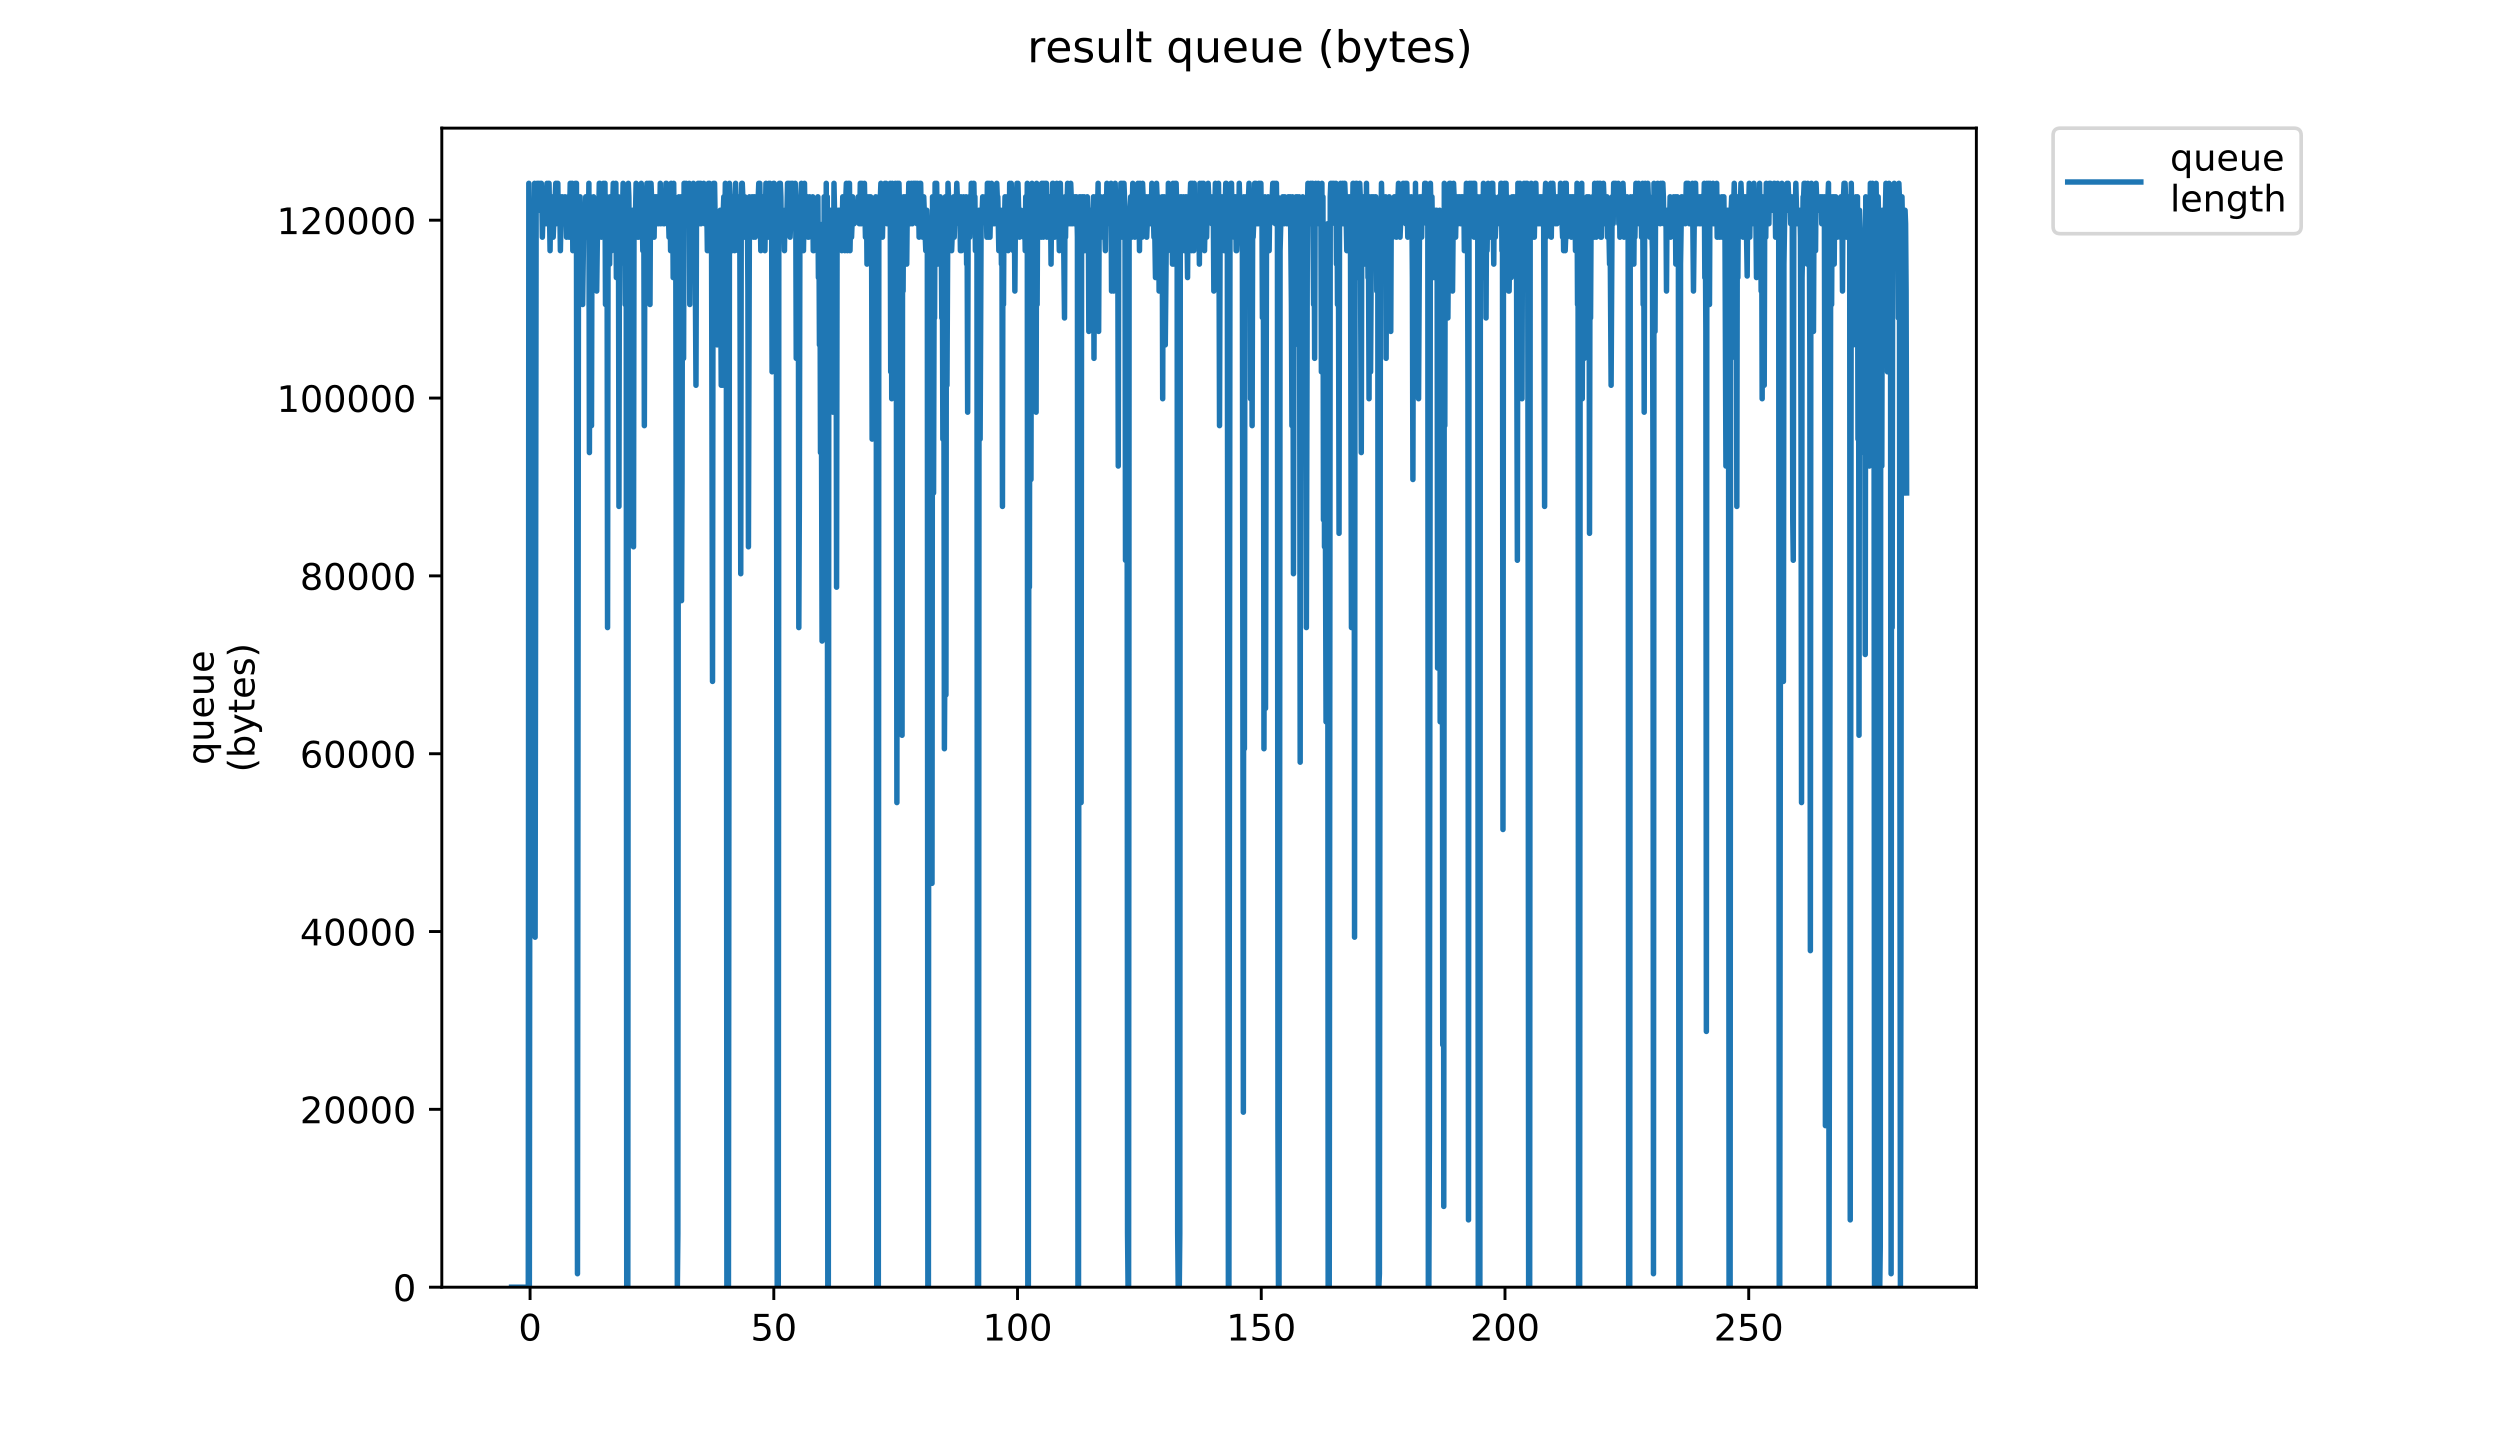 <?xml version="1.0" encoding="utf-8" standalone="no"?>
<!DOCTYPE svg PUBLIC "-//W3C//DTD SVG 1.1//EN"
  "http://www.w3.org/Graphics/SVG/1.1/DTD/svg11.dtd">
<!-- Created with matplotlib (https://matplotlib.org/) -->
<svg height="396pt" version="1.1" viewBox="0 0 684 396" width="684pt" xmlns="http://www.w3.org/2000/svg" xmlns:xlink="http://www.w3.org/1999/xlink">
 <defs>
  <style type="text/css">
*{stroke-linecap:butt;stroke-linejoin:round;}
  </style>
 </defs>
 <g id="figure_1">
  <g id="patch_1">
   <path d="M 0 396 
L 684 396 
L 684 0 
L 0 0 
z
" style="fill:#ffffff;"/>
  </g>
  <g id="axes_1">
   <g id="patch_2">
    <path d="M 120.879 352.174 
L 540.734 352.174 
L 540.734 35.062 
L 120.879 35.062 
z
" style="fill:#ffffff;"/>
   </g>
   <g id="matplotlib.axis_1">
    <g id="xtick_1">
     <g id="line2d_1">
      <defs>
       <path d="M 0 0 
L 0 3.5 
" id="m664b480896" style="stroke:#000000;stroke-width:0.8;"/>
      </defs>
      <g>
       <use style="stroke:#000000;stroke-width:0.8;" x="145.028" xlink:href="#m664b480896" y="352.174"/>
      </g>
     </g>
     <g id="text_1">
      <!-- 0 -->
      <defs>
       <path d="M 31.781 66.406 
Q 24.172 66.406 20.328 58.906 
Q 16.5 51.422 16.5 36.375 
Q 16.5 21.391 20.328 13.891 
Q 24.172 6.391 31.781 6.391 
Q 39.453 6.391 43.281 13.891 
Q 47.125 21.391 47.125 36.375 
Q 47.125 51.422 43.281 58.906 
Q 39.453 66.406 31.781 66.406 
z
M 31.781 74.219 
Q 44.047 74.219 50.516 64.516 
Q 56.984 54.828 56.984 36.375 
Q 56.984 17.969 50.516 8.266 
Q 44.047 -1.422 31.781 -1.422 
Q 19.531 -1.422 13.062 8.266 
Q 6.594 17.969 6.594 36.375 
Q 6.594 54.828 13.062 64.516 
Q 19.531 74.219 31.781 74.219 
z
" id="DejaVuSans-48"/>
      </defs>
      <g transform="translate(141.846 366.773)scale(0.1 -0.1)">
       <use xlink:href="#DejaVuSans-48"/>
      </g>
     </g>
    </g>
    <g id="xtick_2">
     <g id="line2d_2">
      <g>
       <use style="stroke:#000000;stroke-width:0.8;" x="211.712" xlink:href="#m664b480896" y="352.174"/>
      </g>
     </g>
     <g id="text_2">
      <!-- 50 -->
      <defs>
       <path d="M 10.797 72.906 
L 49.516 72.906 
L 49.516 64.594 
L 19.828 64.594 
L 19.828 46.734 
Q 21.969 47.469 24.109 47.828 
Q 26.266 48.188 28.422 48.188 
Q 40.625 48.188 47.75 41.5 
Q 54.891 34.812 54.891 23.391 
Q 54.891 11.625 47.562 5.094 
Q 40.234 -1.422 26.906 -1.422 
Q 22.312 -1.422 17.547 -0.641 
Q 12.797 0.141 7.719 1.703 
L 7.719 11.625 
Q 12.109 9.234 16.797 8.062 
Q 21.484 6.891 26.703 6.891 
Q 35.156 6.891 40.078 11.328 
Q 45.016 15.766 45.016 23.391 
Q 45.016 31 40.078 35.438 
Q 35.156 39.891 26.703 39.891 
Q 22.75 39.891 18.812 39.016 
Q 14.891 38.141 10.797 36.281 
z
" id="DejaVuSans-53"/>
      </defs>
      <g transform="translate(205.35 366.773)scale(0.1 -0.1)">
       <use xlink:href="#DejaVuSans-53"/>
       <use x="63.623" xlink:href="#DejaVuSans-48"/>
      </g>
     </g>
    </g>
    <g id="xtick_3">
     <g id="line2d_3">
      <g>
       <use style="stroke:#000000;stroke-width:0.8;" x="278.396" xlink:href="#m664b480896" y="352.174"/>
      </g>
     </g>
     <g id="text_3">
      <!-- 100 -->
      <defs>
       <path d="M 12.406 8.297 
L 28.516 8.297 
L 28.516 63.922 
L 10.984 60.406 
L 10.984 69.391 
L 28.422 72.906 
L 38.281 72.906 
L 38.281 8.297 
L 54.391 8.297 
L 54.391 0 
L 12.406 0 
z
" id="DejaVuSans-49"/>
      </defs>
      <g transform="translate(268.853 366.773)scale(0.1 -0.1)">
       <use xlink:href="#DejaVuSans-49"/>
       <use x="63.623" xlink:href="#DejaVuSans-48"/>
       <use x="127.246" xlink:href="#DejaVuSans-48"/>
      </g>
     </g>
    </g>
    <g id="xtick_4">
     <g id="line2d_4">
      <g>
       <use style="stroke:#000000;stroke-width:0.8;" x="345.081" xlink:href="#m664b480896" y="352.174"/>
      </g>
     </g>
     <g id="text_4">
      <!-- 150 -->
      <g transform="translate(335.537 366.773)scale(0.1 -0.1)">
       <use xlink:href="#DejaVuSans-49"/>
       <use x="63.623" xlink:href="#DejaVuSans-53"/>
       <use x="127.246" xlink:href="#DejaVuSans-48"/>
      </g>
     </g>
    </g>
    <g id="xtick_5">
     <g id="line2d_5">
      <g>
       <use style="stroke:#000000;stroke-width:0.8;" x="411.765" xlink:href="#m664b480896" y="352.174"/>
      </g>
     </g>
     <g id="text_5">
      <!-- 200 -->
      <defs>
       <path d="M 19.188 8.297 
L 53.609 8.297 
L 53.609 0 
L 7.328 0 
L 7.328 8.297 
Q 12.938 14.109 22.625 23.891 
Q 32.328 33.688 34.812 36.531 
Q 39.547 41.844 41.422 45.531 
Q 43.312 49.219 43.312 52.781 
Q 43.312 58.594 39.234 62.25 
Q 35.156 65.922 28.609 65.922 
Q 23.969 65.922 18.812 64.312 
Q 13.672 62.703 7.812 59.422 
L 7.812 69.391 
Q 13.766 71.781 18.938 73 
Q 24.125 74.219 28.422 74.219 
Q 39.75 74.219 46.484 68.547 
Q 53.219 62.891 53.219 53.422 
Q 53.219 48.922 51.531 44.891 
Q 49.859 40.875 45.406 35.406 
Q 44.188 33.984 37.641 27.219 
Q 31.109 20.453 19.188 8.297 
z
" id="DejaVuSans-50"/>
      </defs>
      <g transform="translate(402.222 366.773)scale(0.1 -0.1)">
       <use xlink:href="#DejaVuSans-50"/>
       <use x="63.623" xlink:href="#DejaVuSans-48"/>
       <use x="127.246" xlink:href="#DejaVuSans-48"/>
      </g>
     </g>
    </g>
    <g id="xtick_6">
     <g id="line2d_6">
      <g>
       <use style="stroke:#000000;stroke-width:0.8;" x="478.45" xlink:href="#m664b480896" y="352.174"/>
      </g>
     </g>
     <g id="text_6">
      <!-- 250 -->
      <g transform="translate(468.906 366.773)scale(0.1 -0.1)">
       <use xlink:href="#DejaVuSans-50"/>
       <use x="63.623" xlink:href="#DejaVuSans-53"/>
       <use x="127.246" xlink:href="#DejaVuSans-48"/>
      </g>
     </g>
    </g>
   </g>
   <g id="matplotlib.axis_2">
    <g id="ytick_1">
     <g id="line2d_7">
      <defs>
       <path d="M 0 0 
L -3.5 0 
" id="m14a44ad391" style="stroke:#000000;stroke-width:0.8;"/>
      </defs>
      <g>
       <use style="stroke:#000000;stroke-width:0.8;" x="120.879" xlink:href="#m14a44ad391" y="352.174"/>
      </g>
     </g>
     <g id="text_7">
      <!-- 0 -->
      <g transform="translate(107.516 355.973)scale(0.1 -0.1)">
       <use xlink:href="#DejaVuSans-48"/>
      </g>
     </g>
    </g>
    <g id="ytick_2">
     <g id="line2d_8">
      <g>
       <use style="stroke:#000000;stroke-width:0.8;" x="120.879" xlink:href="#m14a44ad391" y="303.521"/>
      </g>
     </g>
     <g id="text_8">
      <!-- 20000 -->
      <g transform="translate(82.066 307.32)scale(0.1 -0.1)">
       <use xlink:href="#DejaVuSans-50"/>
       <use x="63.623" xlink:href="#DejaVuSans-48"/>
       <use x="127.246" xlink:href="#DejaVuSans-48"/>
       <use x="190.869" xlink:href="#DejaVuSans-48"/>
       <use x="254.492" xlink:href="#DejaVuSans-48"/>
      </g>
     </g>
    </g>
    <g id="ytick_3">
     <g id="line2d_9">
      <g>
       <use style="stroke:#000000;stroke-width:0.8;" x="120.879" xlink:href="#m14a44ad391" y="254.867"/>
      </g>
     </g>
     <g id="text_9">
      <!-- 40000 -->
      <defs>
       <path d="M 37.797 64.312 
L 12.891 25.391 
L 37.797 25.391 
z
M 35.203 72.906 
L 47.609 72.906 
L 47.609 25.391 
L 58.016 25.391 
L 58.016 17.188 
L 47.609 17.188 
L 47.609 0 
L 37.797 0 
L 37.797 17.188 
L 4.891 17.188 
L 4.891 26.703 
z
" id="DejaVuSans-52"/>
      </defs>
      <g transform="translate(82.066 258.667)scale(0.1 -0.1)">
       <use xlink:href="#DejaVuSans-52"/>
       <use x="63.623" xlink:href="#DejaVuSans-48"/>
       <use x="127.246" xlink:href="#DejaVuSans-48"/>
       <use x="190.869" xlink:href="#DejaVuSans-48"/>
       <use x="254.492" xlink:href="#DejaVuSans-48"/>
      </g>
     </g>
    </g>
    <g id="ytick_4">
     <g id="line2d_10">
      <g>
       <use style="stroke:#000000;stroke-width:0.8;" x="120.879" xlink:href="#m14a44ad391" y="206.214"/>
      </g>
     </g>
     <g id="text_10">
      <!-- 60000 -->
      <defs>
       <path d="M 33.016 40.375 
Q 26.375 40.375 22.484 35.828 
Q 18.609 31.297 18.609 23.391 
Q 18.609 15.531 22.484 10.953 
Q 26.375 6.391 33.016 6.391 
Q 39.656 6.391 43.531 10.953 
Q 47.406 15.531 47.406 23.391 
Q 47.406 31.297 43.531 35.828 
Q 39.656 40.375 33.016 40.375 
z
M 52.594 71.297 
L 52.594 62.312 
Q 48.875 64.062 45.094 64.984 
Q 41.312 65.922 37.594 65.922 
Q 27.828 65.922 22.672 59.328 
Q 17.531 52.734 16.797 39.406 
Q 19.672 43.656 24.016 45.922 
Q 28.375 48.188 33.594 48.188 
Q 44.578 48.188 50.953 41.516 
Q 57.328 34.859 57.328 23.391 
Q 57.328 12.156 50.688 5.359 
Q 44.047 -1.422 33.016 -1.422 
Q 20.359 -1.422 13.672 8.266 
Q 6.984 17.969 6.984 36.375 
Q 6.984 53.656 15.188 63.938 
Q 23.391 74.219 37.203 74.219 
Q 40.922 74.219 44.703 73.484 
Q 48.484 72.75 52.594 71.297 
z
" id="DejaVuSans-54"/>
      </defs>
      <g transform="translate(82.066 210.013)scale(0.1 -0.1)">
       <use xlink:href="#DejaVuSans-54"/>
       <use x="63.623" xlink:href="#DejaVuSans-48"/>
       <use x="127.246" xlink:href="#DejaVuSans-48"/>
       <use x="190.869" xlink:href="#DejaVuSans-48"/>
       <use x="254.492" xlink:href="#DejaVuSans-48"/>
      </g>
     </g>
    </g>
    <g id="ytick_5">
     <g id="line2d_11">
      <g>
       <use style="stroke:#000000;stroke-width:0.8;" x="120.879" xlink:href="#m14a44ad391" y="157.561"/>
      </g>
     </g>
     <g id="text_11">
      <!-- 80000 -->
      <defs>
       <path d="M 31.781 34.625 
Q 24.75 34.625 20.719 30.859 
Q 16.703 27.094 16.703 20.516 
Q 16.703 13.922 20.719 10.156 
Q 24.75 6.391 31.781 6.391 
Q 38.812 6.391 42.859 10.172 
Q 46.922 13.969 46.922 20.516 
Q 46.922 27.094 42.891 30.859 
Q 38.875 34.625 31.781 34.625 
z
M 21.922 38.812 
Q 15.578 40.375 12.031 44.719 
Q 8.5 49.078 8.5 55.328 
Q 8.5 64.062 14.719 69.141 
Q 20.953 74.219 31.781 74.219 
Q 42.672 74.219 48.875 69.141 
Q 55.078 64.062 55.078 55.328 
Q 55.078 49.078 51.531 44.719 
Q 48 40.375 41.703 38.812 
Q 48.828 37.156 52.797 32.312 
Q 56.781 27.484 56.781 20.516 
Q 56.781 9.906 50.312 4.234 
Q 43.844 -1.422 31.781 -1.422 
Q 19.734 -1.422 13.25 4.234 
Q 6.781 9.906 6.781 20.516 
Q 6.781 27.484 10.781 32.312 
Q 14.797 37.156 21.922 38.812 
z
M 18.312 54.391 
Q 18.312 48.734 21.844 45.562 
Q 25.391 42.391 31.781 42.391 
Q 38.141 42.391 41.719 45.562 
Q 45.312 48.734 45.312 54.391 
Q 45.312 60.062 41.719 63.234 
Q 38.141 66.406 31.781 66.406 
Q 25.391 66.406 21.844 63.234 
Q 18.312 60.062 18.312 54.391 
z
" id="DejaVuSans-56"/>
      </defs>
      <g transform="translate(82.066 161.36)scale(0.1 -0.1)">
       <use xlink:href="#DejaVuSans-56"/>
       <use x="63.623" xlink:href="#DejaVuSans-48"/>
       <use x="127.246" xlink:href="#DejaVuSans-48"/>
       <use x="190.869" xlink:href="#DejaVuSans-48"/>
       <use x="254.492" xlink:href="#DejaVuSans-48"/>
      </g>
     </g>
    </g>
    <g id="ytick_6">
     <g id="line2d_12">
      <g>
       <use style="stroke:#000000;stroke-width:0.8;" x="120.879" xlink:href="#m14a44ad391" y="108.907"/>
      </g>
     </g>
     <g id="text_12">
      <!-- 100000 -->
      <g transform="translate(75.704 112.706)scale(0.1 -0.1)">
       <use xlink:href="#DejaVuSans-49"/>
       <use x="63.623" xlink:href="#DejaVuSans-48"/>
       <use x="127.246" xlink:href="#DejaVuSans-48"/>
       <use x="190.869" xlink:href="#DejaVuSans-48"/>
       <use x="254.492" xlink:href="#DejaVuSans-48"/>
       <use x="318.115" xlink:href="#DejaVuSans-48"/>
      </g>
     </g>
    </g>
    <g id="ytick_7">
     <g id="line2d_13">
      <g>
       <use style="stroke:#000000;stroke-width:0.8;" x="120.879" xlink:href="#m14a44ad391" y="60.254"/>
      </g>
     </g>
     <g id="text_13">
      <!-- 120000 -->
      <g transform="translate(75.704 64.053)scale(0.1 -0.1)">
       <use xlink:href="#DejaVuSans-49"/>
       <use x="63.623" xlink:href="#DejaVuSans-50"/>
       <use x="127.246" xlink:href="#DejaVuSans-48"/>
       <use x="190.869" xlink:href="#DejaVuSans-48"/>
       <use x="254.492" xlink:href="#DejaVuSans-48"/>
       <use x="318.115" xlink:href="#DejaVuSans-48"/>
      </g>
     </g>
    </g>
    <g id="text_14">
     <!-- queue -->
     <defs>
      <path d="M 14.797 27.297 
Q 14.797 17.391 18.875 11.75 
Q 22.953 6.109 30.078 6.109 
Q 37.203 6.109 41.297 11.75 
Q 45.406 17.391 45.406 27.297 
Q 45.406 37.203 41.297 42.844 
Q 37.203 48.484 30.078 48.484 
Q 22.953 48.484 18.875 42.844 
Q 14.797 37.203 14.797 27.297 
z
M 45.406 8.203 
Q 42.578 3.328 38.25 0.953 
Q 33.938 -1.422 27.875 -1.422 
Q 17.969 -1.422 11.734 6.484 
Q 5.516 14.406 5.516 27.297 
Q 5.516 40.188 11.734 48.094 
Q 17.969 56 27.875 56 
Q 33.938 56 38.25 53.625 
Q 42.578 51.266 45.406 46.391 
L 45.406 54.688 
L 54.391 54.688 
L 54.391 -20.797 
L 45.406 -20.797 
z
" id="DejaVuSans-113"/>
      <path d="M 8.5 21.578 
L 8.5 54.688 
L 17.484 54.688 
L 17.484 21.922 
Q 17.484 14.156 20.5 10.266 
Q 23.531 6.391 29.594 6.391 
Q 36.859 6.391 41.078 11.031 
Q 45.312 15.672 45.312 23.688 
L 45.312 54.688 
L 54.297 54.688 
L 54.297 0 
L 45.312 0 
L 45.312 8.406 
Q 42.047 3.422 37.719 1 
Q 33.406 -1.422 27.688 -1.422 
Q 18.266 -1.422 13.375 4.438 
Q 8.5 10.297 8.5 21.578 
z
M 31.109 56 
z
" id="DejaVuSans-117"/>
      <path d="M 56.203 29.594 
L 56.203 25.203 
L 14.891 25.203 
Q 15.484 15.922 20.484 11.062 
Q 25.484 6.203 34.422 6.203 
Q 39.594 6.203 44.453 7.469 
Q 49.312 8.734 54.109 11.281 
L 54.109 2.781 
Q 49.266 0.734 44.188 -0.344 
Q 39.109 -1.422 33.891 -1.422 
Q 20.797 -1.422 13.156 6.188 
Q 5.516 13.812 5.516 26.812 
Q 5.516 40.234 12.766 48.109 
Q 20.016 56 32.328 56 
Q 43.359 56 49.781 48.891 
Q 56.203 41.797 56.203 29.594 
z
M 47.219 32.234 
Q 47.125 39.594 43.094 43.984 
Q 39.062 48.391 32.422 48.391 
Q 24.906 48.391 20.391 44.141 
Q 15.875 39.891 15.188 32.172 
z
" id="DejaVuSans-101"/>
     </defs>
     <g transform="translate(58.426 209.283)rotate(-90)scale(0.1 -0.1)">
      <use xlink:href="#DejaVuSans-113"/>
      <use x="63.477" xlink:href="#DejaVuSans-117"/>
      <use x="126.855" xlink:href="#DejaVuSans-101"/>
      <use x="188.379" xlink:href="#DejaVuSans-117"/>
      <use x="251.758" xlink:href="#DejaVuSans-101"/>
     </g>
     <!-- (bytes) -->
     <defs>
      <path d="M 31 75.875 
Q 24.469 64.656 21.281 53.656 
Q 18.109 42.672 18.109 31.391 
Q 18.109 20.125 21.312 9.062 
Q 24.516 -2 31 -13.188 
L 23.188 -13.188 
Q 15.875 -1.703 12.234 9.375 
Q 8.594 20.453 8.594 31.391 
Q 8.594 42.281 12.203 53.312 
Q 15.828 64.359 23.188 75.875 
z
" id="DejaVuSans-40"/>
      <path d="M 48.688 27.297 
Q 48.688 37.203 44.609 42.844 
Q 40.531 48.484 33.406 48.484 
Q 26.266 48.484 22.188 42.844 
Q 18.109 37.203 18.109 27.297 
Q 18.109 17.391 22.188 11.75 
Q 26.266 6.109 33.406 6.109 
Q 40.531 6.109 44.609 11.75 
Q 48.688 17.391 48.688 27.297 
z
M 18.109 46.391 
Q 20.953 51.266 25.266 53.625 
Q 29.594 56 35.594 56 
Q 45.562 56 51.781 48.094 
Q 58.016 40.188 58.016 27.297 
Q 58.016 14.406 51.781 6.484 
Q 45.562 -1.422 35.594 -1.422 
Q 29.594 -1.422 25.266 0.953 
Q 20.953 3.328 18.109 8.203 
L 18.109 0 
L 9.078 0 
L 9.078 75.984 
L 18.109 75.984 
z
" id="DejaVuSans-98"/>
      <path d="M 32.172 -5.078 
Q 28.375 -14.844 24.75 -17.812 
Q 21.141 -20.797 15.094 -20.797 
L 7.906 -20.797 
L 7.906 -13.281 
L 13.188 -13.281 
Q 16.891 -13.281 18.938 -11.516 
Q 21 -9.766 23.484 -3.219 
L 25.094 0.875 
L 2.984 54.688 
L 12.5 54.688 
L 29.594 11.922 
L 46.688 54.688 
L 56.203 54.688 
z
" id="DejaVuSans-121"/>
      <path d="M 18.312 70.219 
L 18.312 54.688 
L 36.812 54.688 
L 36.812 47.703 
L 18.312 47.703 
L 18.312 18.016 
Q 18.312 11.328 20.141 9.422 
Q 21.969 7.516 27.594 7.516 
L 36.812 7.516 
L 36.812 0 
L 27.594 0 
Q 17.188 0 13.234 3.875 
Q 9.281 7.766 9.281 18.016 
L 9.281 47.703 
L 2.688 47.703 
L 2.688 54.688 
L 9.281 54.688 
L 9.281 70.219 
z
" id="DejaVuSans-116"/>
      <path d="M 44.281 53.078 
L 44.281 44.578 
Q 40.484 46.531 36.375 47.5 
Q 32.281 48.484 27.875 48.484 
Q 21.188 48.484 17.844 46.438 
Q 14.5 44.391 14.5 40.281 
Q 14.5 37.156 16.891 35.375 
Q 19.281 33.594 26.516 31.984 
L 29.594 31.297 
Q 39.156 29.25 43.188 25.516 
Q 47.219 21.781 47.219 15.094 
Q 47.219 7.469 41.188 3.016 
Q 35.156 -1.422 24.609 -1.422 
Q 20.219 -1.422 15.453 -0.562 
Q 10.688 0.297 5.422 2 
L 5.422 11.281 
Q 10.406 8.688 15.234 7.391 
Q 20.062 6.109 24.812 6.109 
Q 31.156 6.109 34.562 8.281 
Q 37.984 10.453 37.984 14.406 
Q 37.984 18.062 35.516 20.016 
Q 33.062 21.969 24.703 23.781 
L 21.578 24.516 
Q 13.234 26.266 9.516 29.906 
Q 5.812 33.547 5.812 39.891 
Q 5.812 47.609 11.281 51.797 
Q 16.75 56 26.812 56 
Q 31.781 56 36.172 55.266 
Q 40.578 54.547 44.281 53.078 
z
" id="DejaVuSans-115"/>
      <path d="M 8.016 75.875 
L 15.828 75.875 
Q 23.141 64.359 26.781 53.312 
Q 30.422 42.281 30.422 31.391 
Q 30.422 20.453 26.781 9.375 
Q 23.141 -1.703 15.828 -13.188 
L 8.016 -13.188 
Q 14.5 -2 17.703 9.062 
Q 20.906 20.125 20.906 31.391 
Q 20.906 42.672 17.703 53.656 
Q 14.5 64.656 8.016 75.875 
z
" id="DejaVuSans-41"/>
     </defs>
     <g transform="translate(69.624 211.295)rotate(-90)scale(0.1 -0.1)">
      <use xlink:href="#DejaVuSans-40"/>
      <use x="39.014" xlink:href="#DejaVuSans-98"/>
      <use x="102.49" xlink:href="#DejaVuSans-121"/>
      <use x="161.67" xlink:href="#DejaVuSans-116"/>
      <use x="200.879" xlink:href="#DejaVuSans-101"/>
      <use x="262.402" xlink:href="#DejaVuSans-115"/>
      <use x="314.502" xlink:href="#DejaVuSans-41"/>
     </g>
    </g>
   </g>
   <g id="line2d_14">
    <path clip-path="url(#p6102038a0d)" d="M 139.963 352.174 
L 144.542 352.174 
L 144.684 50.163 
L 144.828 352.174 
L 144.972 208.535 
L 145.116 230.633 
L 145.259 116.458 
L 145.403 245.365 
L 145.545 226.95 
L 145.686 252.731 
L 145.833 234.316 
L 145.977 57.529 
L 146.118 58.074 
L 146.263 50.163 
L 146.405 256.415 
L 146.69 53.846 
L 146.831 57.529 
L 146.973 50.163 
L 147.256 57.369 
L 147.399 50.163 
L 147.54 57.529 
L 147.823 50.163 
L 147.963 53.846 
L 148.104 50.163 
L 148.244 53.846 
L 148.386 64.895 
L 148.669 53.846 
L 148.811 61.212 
L 148.951 53.846 
L 149.091 57.529 
L 149.232 57.529 
L 149.373 61.212 
L 149.654 50.163 
L 149.795 61.212 
L 150.076 50.163 
L 150.216 50.163 
L 150.498 68.578 
L 150.638 57.529 
L 150.778 61.212 
L 150.919 53.846 
L 151.062 61.212 
L 151.207 53.846 
L 151.351 64.895 
L 151.492 61.212 
L 151.633 53.846 
L 151.773 57.529 
L 152.054 50.163 
L 152.194 61.212 
L 152.335 50.163 
L 152.477 61.032 
L 152.617 50.163 
L 152.758 61.212 
L 152.898 61.212 
L 153.038 57.529 
L 153.18 57.529 
L 153.321 68.578 
L 153.602 53.846 
L 153.746 61.212 
L 153.889 53.846 
L 154.029 57.529 
L 154.17 57.529 
L 154.31 61.212 
L 154.451 61.212 
L 154.592 53.846 
L 154.732 61.212 
L 154.873 57.529 
L 155.013 64.895 
L 155.436 53.846 
L 155.579 53.846 
L 155.72 64.895 
L 156.012 50.163 
L 156.294 57.529 
L 156.436 50.163 
L 156.578 50.163 
L 156.721 68.578 
L 156.862 53.846 
L 157.002 57.529 
L 157.145 53.846 
L 157.287 61.212 
L 157.43 50.163 
L 157.572 53.846 
L 157.714 50.163 
L 157.996 348.491 
L 158.279 53.846 
L 158.421 53.846 
L 158.562 61.212 
L 158.703 53.846 
L 158.986 68.578 
L 159.128 61.212 
L 159.27 64.895 
L 159.412 83.311 
L 159.697 61.212 
L 160.122 61.212 
L 160.263 53.846 
L 160.408 57.529 
L 160.55 64.895 
L 160.691 53.846 
L 160.835 53.846 
L 160.979 64.895 
L 161.121 50.163 
L 161.263 123.824 
L 161.408 53.846 
L 161.548 53.846 
L 161.69 112.775 
L 161.832 116.458 
L 161.973 57.529 
L 162.114 64.895 
L 162.397 53.846 
L 162.538 68.578 
L 162.679 57.529 
L 162.965 57.529 
L 163.107 64.895 
L 163.25 79.628 
L 163.538 57.529 
L 163.681 64.895 
L 163.963 50.163 
L 164.105 50.163 
L 164.246 61.212 
L 164.388 61.212 
L 164.531 64.895 
L 164.672 57.529 
L 164.814 61.212 
L 164.955 61.212 
L 165.097 50.163 
L 165.379 57.529 
L 165.52 50.163 
L 165.66 83.311 
L 165.802 57.529 
L 165.945 72.261 
L 166.086 53.846 
L 166.226 171.704 
L 166.368 61.212 
L 166.51 57.529 
L 166.651 57.529 
L 166.792 72.261 
L 166.933 53.846 
L 167.076 57.529 
L 167.218 53.846 
L 167.361 68.578 
L 167.787 50.163 
L 167.929 57.529 
L 168.07 53.846 
L 168.212 53.846 
L 168.353 61.212 
L 168.495 50.163 
L 168.638 75.944 
L 168.92 53.846 
L 169.061 72.261 
L 169.203 53.846 
L 169.345 138.557 
L 169.488 57.529 
L 169.628 72.261 
L 169.771 61.212 
L 170.055 61.212 
L 170.197 57.529 
L 170.338 57.529 
L 170.48 50.163 
L 170.621 68.578 
L 170.762 57.529 
L 170.904 61.212 
L 171.047 83.311 
L 171.189 79.628 
L 171.329 53.846 
L 171.475 352.174 
L 171.77 352.174 
L 171.911 50.163 
L 172.053 53.846 
L 172.195 68.578 
L 172.337 61.212 
L 172.479 64.895 
L 172.621 61.212 
L 172.764 72.261 
L 172.904 68.578 
L 173.045 57.529 
L 173.186 57.529 
L 173.329 149.606 
L 173.47 57.529 
L 173.611 57.529 
L 173.752 64.895 
L 174.034 50.163 
L 174.176 53.846 
L 174.317 53.846 
L 174.458 64.895 
L 174.741 64.895 
L 174.881 53.846 
L 175.304 53.846 
L 175.445 50.163 
L 175.728 57.529 
L 175.869 68.578 
L 176.009 53.846 
L 176.151 61.212 
L 176.291 116.458 
L 176.432 64.895 
L 176.713 53.846 
L 176.854 57.529 
L 176.994 50.163 
L 177.135 53.846 
L 177.276 72.261 
L 177.557 50.163 
L 177.698 50.163 
L 177.839 83.311 
L 177.979 53.846 
L 178.12 50.163 
L 178.26 53.846 
L 178.402 61.212 
L 178.543 53.846 
L 178.683 57.529 
L 178.824 64.895 
L 178.965 64.895 
L 179.105 53.846 
L 179.669 53.846 
L 179.809 61.212 
L 179.949 57.529 
L 180.09 57.529 
L 180.231 61.212 
L 180.371 53.846 
L 180.512 57.529 
L 180.653 50.163 
L 180.793 61.212 
L 180.935 53.846 
L 181.075 57.529 
L 181.356 57.529 
L 181.496 61.212 
L 181.636 53.846 
L 181.776 61.212 
L 181.917 57.529 
L 182.058 57.529 
L 182.199 50.163 
L 182.339 50.163 
L 182.62 61.212 
L 182.762 53.846 
L 183.046 64.895 
L 183.188 61.212 
L 183.329 53.846 
L 183.472 68.578 
L 183.612 50.163 
L 183.755 64.895 
L 183.896 53.846 
L 184.038 53.846 
L 184.18 75.944 
L 184.321 50.163 
L 184.463 64.895 
L 184.603 53.846 
L 184.744 61.212 
L 184.884 61.212 
L 185.319 352.174 
L 185.466 337.442 
L 185.607 57.529 
L 185.751 53.846 
L 186.033 75.944 
L 186.176 160.655 
L 186.316 53.846 
L 186.459 164.338 
L 186.6 131.19 
L 186.742 57.529 
L 186.882 53.846 
L 187.024 98.043 
L 187.166 50.163 
L 187.307 50.163 
L 187.587 57.529 
L 187.729 50.163 
L 187.87 53.846 
L 188.154 53.846 
L 188.295 61.212 
L 188.436 61.212 
L 188.579 50.163 
L 188.721 83.311 
L 188.862 53.846 
L 189.003 57.529 
L 189.143 57.529 
L 189.284 61.212 
L 189.427 53.846 
L 189.568 61.212 
L 189.708 50.163 
L 189.852 57.529 
L 190.133 57.529 
L 190.416 105.409 
L 190.559 57.529 
L 190.701 53.846 
L 190.842 53.846 
L 190.984 50.163 
L 191.126 57.529 
L 191.266 50.163 
L 191.549 61.212 
L 191.691 50.163 
L 191.831 61.212 
L 191.974 53.846 
L 192.256 53.846 
L 192.398 57.529 
L 192.541 50.163 
L 192.827 61.212 
L 192.969 53.846 
L 193.112 57.529 
L 193.394 57.529 
L 193.534 68.578 
L 193.677 64.895 
L 193.819 50.163 
L 193.962 68.578 
L 194.103 50.163 
L 194.244 57.529 
L 194.384 53.846 
L 194.524 53.846 
L 194.664 57.529 
L 194.943 186.436 
L 195.084 68.578 
L 195.224 50.163 
L 195.364 68.578 
L 195.506 50.163 
L 195.79 68.578 
L 195.931 64.895 
L 196.071 64.895 
L 196.212 94.36 
L 196.352 90.677 
L 196.492 83.311 
L 196.632 61.212 
L 196.772 61.212 
L 196.912 94.36 
L 197.052 57.529 
L 197.333 105.409 
L 197.473 75.944 
L 197.613 72.261 
L 197.753 105.409 
L 197.893 57.529 
L 198.033 53.846 
L 198.313 61.212 
L 198.453 50.163 
L 198.733 90.677 
L 198.873 352.174 
L 199.3 352.174 
L 199.58 50.163 
L 199.72 53.846 
L 199.861 53.846 
L 200.141 68.578 
L 200.281 68.578 
L 200.422 53.846 
L 200.563 61.212 
L 200.704 61.212 
L 200.844 53.846 
L 200.984 68.578 
L 201.264 50.163 
L 201.544 64.895 
L 201.825 57.529 
L 201.965 68.578 
L 202.105 64.895 
L 202.245 53.846 
L 202.385 53.846 
L 202.668 156.972 
L 202.807 57.529 
L 202.947 50.163 
L 203.088 50.163 
L 203.368 57.529 
L 203.507 53.846 
L 203.647 64.895 
L 203.787 53.846 
L 203.927 57.529 
L 204.207 57.529 
L 204.347 64.895 
L 204.487 57.529 
L 204.627 79.628 
L 204.77 149.606 
L 205.05 53.846 
L 205.19 61.212 
L 205.334 57.529 
L 205.479 64.895 
L 205.77 53.846 
L 205.912 57.529 
L 206.054 53.846 
L 206.195 64.895 
L 206.336 53.846 
L 206.475 53.846 
L 206.616 64.895 
L 206.756 57.529 
L 206.897 61.212 
L 207.036 61.212 
L 207.177 57.529 
L 207.318 57.529 
L 207.598 50.163 
L 207.878 50.163 
L 208.158 68.578 
L 208.438 57.529 
L 208.579 61.212 
L 208.718 53.846 
L 208.998 61.212 
L 209.138 61.212 
L 209.278 68.578 
L 209.558 50.163 
L 209.839 57.529 
L 209.979 57.529 
L 210.119 64.895 
L 210.399 50.163 
L 210.539 61.212 
L 210.679 50.163 
L 210.819 61.212 
L 210.959 53.846 
L 211.099 53.846 
L 211.239 101.726 
L 211.379 53.846 
L 211.52 53.846 
L 211.66 50.163 
L 211.801 50.163 
L 211.942 57.529 
L 212.223 57.529 
L 212.363 53.846 
L 212.504 153.289 
L 212.645 352.174 
L 212.937 352.174 
L 213.084 61.212 
L 213.225 50.163 
L 213.365 53.846 
L 213.504 50.163 
L 213.644 53.846 
L 213.785 64.895 
L 214.065 57.529 
L 214.205 57.529 
L 214.345 64.895 
L 214.485 61.212 
L 214.625 68.578 
L 214.765 57.529 
L 214.905 61.212 
L 215.045 61.212 
L 215.185 57.529 
L 215.326 57.529 
L 215.465 50.163 
L 215.605 57.529 
L 215.745 50.163 
L 215.885 50.163 
L 216.167 64.895 
L 216.307 61.212 
L 216.448 50.163 
L 216.588 57.529 
L 216.728 57.529 
L 216.868 50.163 
L 217.008 57.529 
L 217.148 53.846 
L 217.289 61.212 
L 217.429 57.529 
L 217.569 50.163 
L 217.709 53.846 
L 217.85 98.043 
L 217.99 53.846 
L 218.133 61.212 
L 218.274 57.529 
L 218.415 57.529 
L 218.556 171.704 
L 218.697 138.557 
L 218.839 68.578 
L 218.98 64.895 
L 219.261 50.163 
L 219.401 64.895 
L 219.683 53.846 
L 219.825 68.578 
L 220.107 50.163 
L 220.247 61.212 
L 220.389 57.529 
L 220.672 57.529 
L 220.814 61.212 
L 220.955 53.846 
L 221.096 64.895 
L 221.236 64.895 
L 221.517 53.846 
L 221.657 61.212 
L 221.94 61.212 
L 222.082 57.529 
L 222.222 57.529 
L 222.362 53.846 
L 222.502 68.578 
L 222.643 68.578 
L 222.924 61.212 
L 223.064 61.212 
L 223.205 57.529 
L 223.346 64.895 
L 223.487 64.895 
L 223.63 61.212 
L 223.773 53.846 
L 223.915 75.944 
L 224.057 61.212 
L 224.199 94.36 
L 224.342 68.578 
L 224.484 123.824 
L 224.625 68.578 
L 224.919 175.387 
L 225.062 138.557 
L 225.205 61.212 
L 225.349 112.775 
L 225.492 53.846 
L 225.636 123.824 
L 225.779 57.529 
L 225.919 160.655 
L 226.06 50.163 
L 226.201 160.655 
L 226.342 53.846 
L 226.483 352.174 
L 226.627 352.174 
L 226.768 61.212 
L 226.909 61.212 
L 227.05 57.529 
L 227.191 57.529 
L 227.332 68.578 
L 227.473 64.895 
L 227.755 94.36 
L 227.896 112.775 
L 228.179 50.163 
L 228.462 64.895 
L 228.743 64.895 
L 228.885 160.655 
L 229.026 64.895 
L 229.167 64.895 
L 229.309 57.529 
L 229.45 61.212 
L 229.591 57.529 
L 229.733 57.529 
L 230.014 64.895 
L 230.155 57.529 
L 230.297 68.578 
L 230.579 53.846 
L 230.72 61.212 
L 231.002 53.846 
L 231.143 68.578 
L 231.425 53.846 
L 231.566 50.163 
L 231.849 68.578 
L 232.131 50.163 
L 232.273 57.529 
L 232.413 50.163 
L 232.559 68.578 
L 232.841 53.846 
L 232.981 64.895 
L 233.122 61.212 
L 233.263 53.846 
L 233.403 61.212 
L 233.684 61.212 
L 233.825 57.529 
L 234.676 57.529 
L 234.816 53.846 
L 235.098 61.212 
L 235.238 57.529 
L 235.379 50.163 
L 235.519 61.212 
L 235.659 61.212 
L 235.799 50.163 
L 235.94 57.529 
L 236.082 57.529 
L 236.223 53.846 
L 236.363 61.212 
L 236.504 50.163 
L 236.785 64.895 
L 236.926 53.846 
L 237.066 53.846 
L 237.207 72.261 
L 237.488 53.846 
L 237.77 64.895 
L 237.911 53.846 
L 238.052 64.895 
L 238.192 53.846 
L 238.333 72.261 
L 238.474 68.578 
L 238.614 120.141 
L 238.755 68.578 
L 238.895 112.775 
L 239.036 61.212 
L 239.177 94.36 
L 239.318 64.895 
L 239.458 72.261 
L 239.6 53.846 
L 239.741 72.261 
L 239.881 352.174 
L 240.308 352.174 
L 240.449 53.846 
L 240.59 53.846 
L 240.731 57.529 
L 241.012 50.163 
L 241.294 57.529 
L 241.434 64.895 
L 241.575 57.529 
L 241.998 57.529 
L 242.138 50.163 
L 242.278 53.846 
L 242.42 50.163 
L 242.561 53.846 
L 242.702 61.212 
L 242.842 57.529 
L 242.983 61.212 
L 243.127 53.846 
L 243.268 61.212 
L 243.409 61.212 
L 243.554 50.163 
L 243.696 101.726 
L 243.837 57.529 
L 243.979 109.092 
L 244.12 50.163 
L 244.261 101.726 
L 244.401 57.529 
L 244.542 64.895 
L 244.684 61.212 
L 244.825 61.212 
L 244.965 50.163 
L 245.247 98.043 
L 245.388 219.584 
L 245.53 50.163 
L 245.672 57.529 
L 245.955 50.163 
L 246.095 57.529 
L 246.378 57.529 
L 246.519 101.726 
L 246.66 197.486 
L 246.801 201.169 
L 246.942 61.212 
L 247.086 79.628 
L 247.227 53.846 
L 247.368 53.846 
L 247.51 72.261 
L 247.793 53.846 
L 247.934 57.529 
L 248.077 72.261 
L 248.22 57.529 
L 248.362 61.212 
L 248.506 57.529 
L 248.647 50.163 
L 248.788 61.212 
L 248.93 61.212 
L 249.072 53.846 
L 249.212 61.212 
L 249.352 50.163 
L 249.493 53.846 
L 249.633 61.212 
L 249.774 57.529 
L 249.914 50.163 
L 250.196 50.163 
L 250.337 57.529 
L 250.478 50.163 
L 250.619 50.163 
L 250.901 61.212 
L 251.042 50.163 
L 251.183 61.212 
L 251.324 53.846 
L 251.465 64.895 
L 251.746 50.163 
L 251.887 50.163 
L 252.027 57.529 
L 252.169 57.529 
L 252.309 53.846 
L 252.45 64.895 
L 252.591 61.212 
L 252.731 53.846 
L 252.872 57.529 
L 253.012 64.895 
L 253.153 64.895 
L 253.293 68.578 
L 253.434 64.895 
L 253.575 57.529 
L 253.715 61.212 
L 253.861 352.174 
L 254.009 352.174 
L 254.15 75.944 
L 254.29 98.043 
L 254.432 142.24 
L 254.574 61.212 
L 254.715 64.895 
L 254.857 79.628 
L 254.997 241.682 
L 255.138 53.846 
L 255.28 123.824 
L 255.421 134.873 
L 255.561 83.311 
L 255.702 86.994 
L 255.842 50.163 
L 255.983 61.212 
L 256.123 57.529 
L 256.264 50.163 
L 256.548 72.261 
L 256.689 57.529 
L 256.829 64.895 
L 256.97 53.846 
L 257.11 57.529 
L 257.253 53.846 
L 257.534 64.895 
L 257.674 86.994 
L 257.821 72.261 
L 257.963 120.141 
L 258.103 68.578 
L 258.244 98.043 
L 258.384 204.852 
L 258.525 179.07 
L 258.666 53.846 
L 258.807 190.119 
L 258.948 53.846 
L 259.089 105.409 
L 259.373 50.163 
L 259.514 53.846 
L 259.656 53.846 
L 259.797 57.529 
L 259.938 64.895 
L 260.08 64.895 
L 260.221 57.529 
L 260.362 68.578 
L 260.503 64.895 
L 260.645 57.529 
L 260.786 57.529 
L 260.928 53.846 
L 261.069 64.895 
L 261.352 53.846 
L 261.496 61.212 
L 261.78 50.163 
L 261.921 53.846 
L 262.062 53.846 
L 262.203 57.529 
L 262.344 53.846 
L 262.485 61.212 
L 262.626 57.529 
L 262.767 68.578 
L 262.908 53.846 
L 263.05 68.578 
L 263.191 64.895 
L 263.333 57.529 
L 263.474 61.212 
L 263.615 53.846 
L 263.757 57.529 
L 263.898 64.895 
L 264.041 64.895 
L 264.182 68.578 
L 264.323 53.846 
L 264.467 72.261 
L 264.609 64.895 
L 264.749 112.775 
L 264.89 57.529 
L 265.031 57.529 
L 265.171 53.846 
L 265.314 64.895 
L 265.456 53.846 
L 265.598 61.212 
L 265.742 50.163 
L 265.883 57.529 
L 266.025 53.846 
L 266.166 61.212 
L 266.307 50.163 
L 266.447 50.163 
L 266.589 57.529 
L 266.73 53.846 
L 266.872 68.578 
L 267.013 57.529 
L 267.155 57.529 
L 267.296 68.578 
L 267.441 352.174 
L 267.736 352.174 
L 267.878 57.529 
L 268.161 120.141 
L 268.445 57.529 
L 268.585 61.212 
L 268.869 53.846 
L 269.011 57.529 
L 269.437 57.529 
L 269.579 53.846 
L 269.719 53.846 
L 269.862 57.529 
L 270.005 64.895 
L 270.146 50.163 
L 270.292 53.846 
L 270.434 64.895 
L 270.575 50.163 
L 270.859 64.895 
L 271.002 57.529 
L 271.145 57.529 
L 271.287 50.163 
L 271.43 53.846 
L 271.572 61.212 
L 271.713 53.846 
L 271.854 61.212 
L 271.996 61.212 
L 272.138 53.846 
L 272.279 57.529 
L 272.424 57.529 
L 272.568 61.212 
L 272.711 50.163 
L 272.854 53.846 
L 272.995 53.846 
L 273.279 68.578 
L 273.42 61.212 
L 273.562 64.895 
L 273.703 57.529 
L 273.845 57.529 
L 273.986 72.261 
L 274.127 61.212 
L 274.27 138.557 
L 274.411 57.529 
L 274.553 83.311 
L 274.694 57.529 
L 274.835 61.212 
L 274.977 53.846 
L 275.121 61.212 
L 275.263 61.212 
L 275.545 53.846 
L 275.686 57.529 
L 275.827 68.578 
L 275.968 53.846 
L 276.109 64.895 
L 276.25 50.163 
L 276.392 57.529 
L 276.534 57.529 
L 276.675 50.163 
L 276.817 53.846 
L 277.099 53.846 
L 277.24 68.578 
L 277.381 53.846 
L 277.522 57.529 
L 277.663 79.628 
L 277.804 61.212 
L 277.946 57.529 
L 278.089 64.895 
L 278.231 50.163 
L 278.372 53.846 
L 278.514 50.163 
L 278.798 61.212 
L 278.939 64.895 
L 279.083 57.529 
L 279.364 57.529 
L 279.508 61.212 
L 279.933 61.212 
L 280.075 64.895 
L 280.217 64.895 
L 280.358 57.529 
L 280.5 68.578 
L 280.641 53.846 
L 280.783 64.895 
L 280.924 64.895 
L 281.066 50.163 
L 281.21 352.174 
L 281.358 352.174 
L 281.506 83.311 
L 281.646 160.655 
L 281.79 61.212 
L 281.931 57.529 
L 282.071 131.19 
L 282.212 61.212 
L 282.352 50.163 
L 282.632 61.212 
L 282.772 53.846 
L 282.913 83.311 
L 283.053 53.846 
L 283.194 109.092 
L 283.336 68.578 
L 283.477 112.775 
L 283.617 50.163 
L 283.757 83.311 
L 283.898 53.846 
L 284.178 53.846 
L 284.318 57.529 
L 284.46 64.895 
L 284.601 57.529 
L 284.741 57.529 
L 284.882 64.895 
L 285.023 50.163 
L 285.164 50.163 
L 285.305 53.846 
L 285.446 64.895 
L 285.587 50.163 
L 285.728 53.846 
L 285.869 53.846 
L 286.01 50.163 
L 286.151 57.529 
L 286.292 50.163 
L 286.433 64.895 
L 286.575 53.846 
L 286.717 57.529 
L 286.998 57.529 
L 287.14 53.846 
L 287.283 61.212 
L 287.425 57.529 
L 287.566 72.261 
L 287.707 57.529 
L 287.848 57.529 
L 287.989 50.163 
L 288.13 50.163 
L 288.414 64.895 
L 288.556 64.895 
L 288.698 57.529 
L 288.839 57.529 
L 289.121 50.163 
L 289.262 57.529 
L 289.404 57.529 
L 289.545 53.846 
L 289.829 68.578 
L 289.97 50.163 
L 290.113 50.163 
L 290.256 61.212 
L 290.396 57.529 
L 290.682 57.529 
L 290.822 68.578 
L 290.963 61.212 
L 291.249 86.994 
L 291.389 53.846 
L 291.531 64.895 
L 291.672 53.846 
L 291.814 61.212 
L 292.097 50.163 
L 292.237 53.846 
L 292.379 61.212 
L 292.519 57.529 
L 292.661 57.529 
L 292.803 61.212 
L 292.943 50.163 
L 293.083 53.846 
L 293.224 61.212 
L 293.366 61.212 
L 293.507 53.846 
L 293.65 53.846 
L 293.937 61.212 
L 294.077 53.846 
L 294.5 53.846 
L 294.641 57.529 
L 294.783 64.895 
L 294.93 352.174 
L 295.08 352.174 
L 295.222 61.212 
L 295.364 53.846 
L 295.506 57.529 
L 295.647 53.846 
L 295.788 219.584 
L 295.929 57.529 
L 296.07 53.846 
L 296.352 53.846 
L 296.492 57.529 
L 296.633 53.846 
L 296.774 68.578 
L 297.056 57.529 
L 297.338 64.895 
L 297.479 53.846 
L 297.62 68.578 
L 297.761 57.529 
L 297.902 90.677 
L 298.043 57.529 
L 298.184 57.529 
L 298.325 64.895 
L 298.466 57.529 
L 298.607 57.529 
L 298.748 64.895 
L 298.889 57.529 
L 299.03 57.529 
L 299.171 53.846 
L 299.313 98.043 
L 299.455 57.529 
L 299.596 64.895 
L 299.737 53.846 
L 299.878 57.529 
L 300.019 53.846 
L 300.16 64.895 
L 300.443 50.163 
L 300.585 90.677 
L 300.727 61.212 
L 301.01 53.846 
L 301.151 53.846 
L 301.291 64.895 
L 301.432 57.529 
L 301.572 61.212 
L 301.713 61.212 
L 302.003 53.846 
L 302.144 57.529 
L 302.427 68.578 
L 302.567 57.529 
L 302.708 57.529 
L 302.849 50.163 
L 303.131 57.529 
L 303.272 53.846 
L 303.414 53.846 
L 303.557 61.212 
L 303.697 53.846 
L 303.838 61.212 
L 303.978 50.163 
L 304.119 79.628 
L 304.26 53.846 
L 304.4 75.944 
L 304.545 61.212 
L 304.69 79.628 
L 304.831 57.529 
L 304.971 72.261 
L 305.112 50.163 
L 305.253 57.529 
L 305.394 53.846 
L 305.535 61.212 
L 305.676 57.529 
L 305.818 57.529 
L 305.959 127.507 
L 306.1 53.846 
L 306.249 61.212 
L 306.389 53.846 
L 306.53 61.212 
L 306.67 50.163 
L 306.81 50.163 
L 307.094 64.895 
L 307.236 50.163 
L 307.376 57.529 
L 307.516 50.163 
L 307.796 57.529 
L 307.936 153.289 
L 308.076 149.606 
L 308.217 61.212 
L 308.357 61.212 
L 308.497 337.442 
L 308.638 352.174 
L 308.782 352.174 
L 308.929 57.529 
L 309.217 57.529 
L 309.357 53.846 
L 309.501 53.846 
L 309.642 64.895 
L 309.926 50.163 
L 310.207 57.529 
L 310.348 57.529 
L 310.489 64.895 
L 310.63 53.846 
L 310.77 57.529 
L 310.91 57.529 
L 311.051 53.846 
L 311.196 57.529 
L 311.337 50.163 
L 311.479 61.212 
L 311.622 53.846 
L 311.762 68.578 
L 311.902 50.163 
L 312.183 57.529 
L 312.323 64.895 
L 312.465 64.895 
L 312.606 50.163 
L 312.746 53.846 
L 312.887 53.846 
L 313.027 57.529 
L 313.167 53.846 
L 313.309 61.212 
L 313.449 61.212 
L 313.59 53.846 
L 313.732 64.895 
L 314.16 53.846 
L 314.443 61.212 
L 314.583 57.529 
L 314.724 57.529 
L 314.865 61.212 
L 315.006 57.529 
L 315.149 50.163 
L 315.291 57.529 
L 315.435 53.846 
L 315.716 64.895 
L 315.855 57.529 
L 316.141 75.944 
L 316.424 50.163 
L 316.564 53.846 
L 316.704 61.212 
L 316.844 53.846 
L 316.985 53.846 
L 317.127 79.628 
L 317.267 57.529 
L 317.408 61.212 
L 317.548 72.261 
L 317.688 61.212 
L 317.828 79.628 
L 317.969 53.846 
L 318.11 109.092 
L 318.251 53.846 
L 318.394 68.578 
L 318.535 53.846 
L 318.675 94.36 
L 318.818 94.36 
L 319.1 64.895 
L 319.24 64.895 
L 319.381 57.529 
L 319.521 68.578 
L 319.663 50.163 
L 319.944 57.529 
L 320.086 57.529 
L 320.226 61.212 
L 320.366 53.846 
L 320.51 57.529 
L 320.651 53.846 
L 320.794 72.261 
L 320.935 50.163 
L 321.077 72.261 
L 321.219 53.846 
L 321.36 61.212 
L 321.503 50.163 
L 321.643 57.529 
L 321.785 50.163 
L 322.068 61.212 
L 322.211 337.442 
L 322.355 352.174 
L 322.651 352.174 
L 322.791 337.442 
L 322.931 53.846 
L 323.071 57.529 
L 323.212 53.846 
L 323.352 61.212 
L 323.493 61.212 
L 323.773 53.846 
L 323.913 57.529 
L 324.056 68.578 
L 324.337 53.846 
L 324.483 64.895 
L 324.629 53.846 
L 324.915 75.944 
L 325.055 57.529 
L 325.195 53.846 
L 325.337 57.529 
L 325.477 53.846 
L 325.617 53.846 
L 325.759 50.163 
L 325.902 50.163 
L 326.042 68.578 
L 326.182 50.163 
L 326.321 61.212 
L 326.461 53.846 
L 326.601 68.578 
L 326.741 50.163 
L 326.881 64.895 
L 327.022 57.529 
L 327.163 61.212 
L 327.304 53.846 
L 327.585 64.895 
L 327.726 61.212 
L 327.866 53.846 
L 328.007 57.529 
L 328.148 72.261 
L 328.288 50.163 
L 328.431 61.212 
L 328.851 50.163 
L 328.991 61.212 
L 329.132 61.212 
L 329.272 50.163 
L 329.552 68.578 
L 329.838 53.846 
L 329.987 64.895 
L 330.128 64.895 
L 330.268 57.529 
L 330.409 57.529 
L 330.55 50.163 
L 330.833 57.529 
L 330.974 53.846 
L 331.118 57.529 
L 331.259 57.529 
L 331.4 53.846 
L 331.542 61.212 
L 331.682 61.212 
L 331.823 53.846 
L 331.964 57.529 
L 332.106 79.628 
L 332.247 57.529 
L 332.388 57.529 
L 332.529 50.163 
L 332.812 68.578 
L 332.953 68.578 
L 333.095 57.529 
L 333.236 75.944 
L 333.377 50.163 
L 333.519 64.895 
L 333.661 116.458 
L 333.804 68.578 
L 333.948 61.212 
L 334.091 64.895 
L 334.235 53.846 
L 334.38 57.529 
L 334.521 53.846 
L 334.663 53.846 
L 334.946 68.578 
L 335.369 50.163 
L 335.51 50.163 
L 335.652 53.846 
L 335.798 64.895 
L 336.083 352.174 
L 336.232 352.174 
L 336.518 64.895 
L 336.8 50.163 
L 336.941 50.163 
L 337.082 61.212 
L 337.223 53.846 
L 337.364 53.846 
L 337.505 57.529 
L 337.646 64.895 
L 337.787 53.846 
L 338.069 53.846 
L 338.21 68.578 
L 338.35 68.578 
L 338.492 64.895 
L 338.633 57.529 
L 338.775 57.529 
L 338.916 61.212 
L 339.057 50.163 
L 339.338 61.212 
L 339.479 57.529 
L 339.901 57.529 
L 340.183 304.294 
L 340.324 53.846 
L 340.467 204.852 
L 340.608 64.895 
L 340.889 53.846 
L 341.03 64.895 
L 341.171 53.846 
L 341.312 53.846 
L 341.454 57.529 
L 341.736 50.163 
L 341.877 61.212 
L 342.018 57.529 
L 342.158 109.092 
L 342.299 53.846 
L 342.439 68.578 
L 342.58 116.458 
L 342.72 61.212 
L 342.861 64.895 
L 343.143 57.529 
L 343.284 50.163 
L 343.424 61.212 
L 343.565 50.163 
L 343.706 61.212 
L 343.847 57.529 
L 343.988 61.212 
L 344.128 57.529 
L 344.269 61.212 
L 344.409 50.163 
L 344.55 50.163 
L 344.832 57.529 
L 344.973 50.163 
L 345.113 61.212 
L 345.254 53.846 
L 345.395 86.892 
L 345.536 64.895 
L 345.677 86.994 
L 345.819 204.852 
L 346.101 53.846 
L 346.242 193.802 
L 346.527 57.529 
L 346.668 61.212 
L 346.951 53.846 
L 347.093 57.529 
L 347.234 68.578 
L 347.379 57.529 
L 347.52 61.212 
L 347.661 53.846 
L 347.802 53.846 
L 347.945 57.529 
L 348.228 50.163 
L 348.368 50.163 
L 348.509 57.529 
L 348.793 50.163 
L 348.934 61.212 
L 349.077 57.529 
L 349.218 50.163 
L 349.359 61.212 
L 349.502 53.846 
L 349.643 307.977 
L 349.788 352.174 
L 349.936 352.174 
L 350.083 256.415 
L 350.229 68.578 
L 350.509 57.529 
L 350.796 57.529 
L 350.939 53.846 
L 351.079 61.212 
L 351.22 53.846 
L 351.361 61.212 
L 351.501 53.846 
L 351.643 57.529 
L 351.927 57.529 
L 352.067 61.212 
L 352.207 57.529 
L 352.347 61.212 
L 352.489 53.846 
L 352.769 53.846 
L 352.91 57.529 
L 353.05 53.846 
L 353.331 83.311 
L 353.473 116.458 
L 353.613 53.846 
L 353.753 90.677 
L 353.894 156.972 
L 354.035 83.311 
L 354.176 68.578 
L 354.317 94.36 
L 354.598 53.846 
L 354.738 53.846 
L 354.879 61.212 
L 355.019 53.846 
L 355.305 61.212 
L 355.447 53.846 
L 355.588 90.677 
L 355.729 208.535 
L 355.869 61.212 
L 356.01 90.677 
L 356.15 57.529 
L 356.29 61.212 
L 356.434 53.846 
L 356.575 61.212 
L 356.716 116.458 
L 356.856 61.212 
L 356.997 98.043 
L 357.138 61.212 
L 357.422 171.704 
L 357.705 57.529 
L 357.847 50.163 
L 357.989 57.529 
L 358.131 53.846 
L 358.412 61.212 
L 358.554 50.163 
L 358.695 57.529 
L 358.978 50.163 
L 359.12 50.163 
L 359.402 83.311 
L 359.545 64.895 
L 359.685 98.043 
L 359.828 53.846 
L 359.969 50.163 
L 360.111 61.212 
L 360.254 53.846 
L 360.396 53.846 
L 360.538 57.529 
L 360.68 50.163 
L 360.82 61.212 
L 360.962 53.846 
L 361.103 57.529 
L 361.245 53.846 
L 361.387 53.846 
L 361.53 101.726 
L 361.672 50.163 
L 361.817 101.726 
L 361.958 53.846 
L 362.098 142.24 
L 362.239 61.212 
L 362.38 149.606 
L 362.52 109.092 
L 362.806 197.486 
L 362.947 79.628 
L 363.091 75.944 
L 363.242 61.212 
L 363.384 352.174 
L 363.678 352.174 
L 363.958 53.846 
L 364.099 50.163 
L 364.24 57.529 
L 364.381 50.163 
L 364.522 57.529 
L 364.668 50.163 
L 364.809 57.529 
L 364.951 50.163 
L 365.233 61.212 
L 365.375 61.212 
L 365.517 50.163 
L 365.658 72.261 
L 365.798 53.846 
L 365.939 83.311 
L 366.08 61.212 
L 366.221 79.628 
L 366.362 145.923 
L 366.502 53.846 
L 366.643 61.212 
L 366.783 50.163 
L 366.924 57.529 
L 367.065 57.529 
L 367.205 61.212 
L 367.346 50.163 
L 367.489 61.212 
L 367.77 50.163 
L 367.919 50.163 
L 368.06 53.846 
L 368.201 53.846 
L 368.483 68.578 
L 368.625 68.578 
L 368.765 53.846 
L 369.047 68.578 
L 369.188 53.846 
L 369.33 57.529 
L 369.472 57.529 
L 369.754 171.704 
L 369.9 53.846 
L 370.041 61.212 
L 370.182 50.163 
L 370.322 50.163 
L 370.463 61.212 
L 370.604 256.415 
L 370.744 53.846 
L 370.888 61.212 
L 371.031 50.163 
L 371.174 50.163 
L 371.321 68.578 
L 371.461 53.846 
L 371.602 75.944 
L 372.023 50.163 
L 372.164 53.846 
L 372.446 123.824 
L 372.589 53.846 
L 372.733 57.529 
L 372.877 53.846 
L 373.158 53.846 
L 373.302 72.261 
L 373.442 53.846 
L 373.583 57.529 
L 373.723 72.261 
L 373.865 50.163 
L 374.008 68.578 
L 374.148 57.529 
L 374.288 75.944 
L 374.429 72.261 
L 374.569 109.092 
L 374.709 53.846 
L 374.849 57.529 
L 374.989 101.726 
L 375.271 53.846 
L 375.411 57.529 
L 375.558 53.846 
L 375.698 61.212 
L 375.839 53.846 
L 375.98 61.212 
L 376.263 53.846 
L 376.406 53.846 
L 376.547 57.529 
L 376.687 79.628 
L 376.828 75.944 
L 376.968 68.578 
L 377.111 352.174 
L 377.255 352.174 
L 377.402 348.491 
L 377.692 61.212 
L 377.833 61.212 
L 377.973 50.163 
L 378.254 64.895 
L 378.395 57.529 
L 378.535 61.212 
L 378.676 53.846 
L 378.818 61.212 
L 379.1 53.846 
L 379.241 98.043 
L 379.382 61.212 
L 379.523 61.212 
L 379.664 57.529 
L 379.806 57.529 
L 379.948 64.895 
L 380.089 53.846 
L 380.37 68.578 
L 380.51 90.677 
L 380.652 57.529 
L 380.934 57.529 
L 381.074 64.895 
L 381.215 61.212 
L 381.355 61.212 
L 381.497 53.846 
L 381.638 53.846 
L 381.779 61.212 
L 381.919 61.212 
L 382.06 64.895 
L 382.628 50.163 
L 382.77 57.529 
L 382.911 57.529 
L 383.055 64.895 
L 383.196 61.212 
L 383.336 61.212 
L 383.478 53.846 
L 383.619 53.846 
L 383.759 57.529 
L 383.902 50.163 
L 384.042 57.529 
L 384.183 53.846 
L 384.323 53.846 
L 384.464 50.163 
L 384.605 61.212 
L 384.886 50.163 
L 385.166 64.895 
L 385.307 53.846 
L 385.447 57.529 
L 385.587 53.846 
L 386.009 64.895 
L 386.149 53.846 
L 386.289 57.529 
L 386.43 75.944 
L 386.57 131.19 
L 386.71 61.212 
L 386.852 72.261 
L 386.993 53.846 
L 387.133 86.994 
L 387.275 50.163 
L 387.416 79.628 
L 387.557 57.529 
L 387.697 101.726 
L 387.838 53.846 
L 387.978 105.409 
L 388.119 109.092 
L 388.399 57.529 
L 388.54 53.846 
L 388.821 64.895 
L 388.962 64.895 
L 389.103 53.846 
L 389.243 53.846 
L 389.383 53.642 
L 389.524 57.529 
L 389.666 57.529 
L 389.807 50.163 
L 389.948 57.529 
L 390.089 50.163 
L 390.369 61.212 
L 390.51 61.212 
L 390.65 57.529 
L 390.792 352.174 
L 390.933 352.174 
L 391.076 311.66 
L 391.359 50.163 
L 391.501 57.529 
L 391.642 53.846 
L 391.782 53.846 
L 391.922 64.895 
L 392.063 61.212 
L 392.203 61.212 
L 392.343 75.944 
L 392.484 57.529 
L 392.624 61.212 
L 392.766 72.261 
L 392.906 57.529 
L 393.046 57.529 
L 393.187 61.212 
L 393.327 182.782 
L 393.609 61.212 
L 393.75 64.895 
L 393.891 57.529 
L 394.031 197.486 
L 394.172 75.944 
L 394.312 101.726 
L 394.452 72.261 
L 394.592 94.36 
L 394.733 285.879 
L 394.875 98.043 
L 395.016 330.076 
L 395.158 50.163 
L 395.298 116.458 
L 395.44 53.846 
L 395.722 64.895 
L 395.862 53.846 
L 396.002 53.846 
L 396.143 86.994 
L 396.284 68.578 
L 396.425 72.261 
L 396.566 50.163 
L 396.706 57.529 
L 396.846 50.163 
L 396.986 64.895 
L 397.13 64.895 
L 397.27 57.529 
L 397.411 79.628 
L 397.691 50.163 
L 397.973 57.103 
L 398.113 53.846 
L 398.253 64.895 
L 398.393 57.529 
L 398.538 57.529 
L 398.678 53.846 
L 398.819 61.212 
L 398.96 61.212 
L 399.101 53.846 
L 399.383 53.846 
L 399.663 61.212 
L 399.803 53.846 
L 400.223 53.846 
L 400.363 57.529 
L 400.506 53.846 
L 400.646 68.578 
L 400.787 53.846 
L 400.928 53.846 
L 401.068 57.529 
L 401.208 50.163 
L 401.349 53.846 
L 401.491 53.846 
L 401.631 105.409 
L 401.779 333.759 
L 401.919 61.212 
L 402.059 50.163 
L 402.2 53.846 
L 402.341 53.846 
L 402.482 50.163 
L 402.622 57.529 
L 402.763 53.846 
L 402.906 61.212 
L 403.047 50.163 
L 403.329 64.895 
L 403.469 50.163 
L 403.609 61.212 
L 403.749 61.212 
L 403.89 57.529 
L 404.031 57.529 
L 404.171 53.846 
L 404.312 53.846 
L 404.455 352.174 
L 404.892 352.174 
L 405.032 53.846 
L 405.172 53.846 
L 405.312 64.895 
L 405.452 53.846 
L 405.592 75.944 
L 405.873 50.163 
L 406.014 57.529 
L 406.154 53.846 
L 406.296 75.944 
L 406.436 57.529 
L 406.579 86.994 
L 406.719 57.529 
L 406.859 68.578 
L 407.14 50.163 
L 407.284 61.212 
L 407.424 53.846 
L 407.564 61.212 
L 407.704 57.529 
L 407.846 64.895 
L 407.986 61.212 
L 408.126 50.163 
L 408.267 53.846 
L 408.409 50.163 
L 408.692 72.261 
L 408.832 53.846 
L 408.972 64.895 
L 409.112 64.895 
L 409.392 57.529 
L 409.672 57.529 
L 409.813 61.212 
L 410.093 53.846 
L 410.233 53.846 
L 410.373 57.529 
L 410.513 57.529 
L 410.653 50.163 
L 410.793 50.163 
L 410.933 68.578 
L 411.073 57.529 
L 411.213 226.95 
L 411.354 61.212 
L 411.494 57.529 
L 411.634 50.163 
L 411.914 64.895 
L 412.054 50.163 
L 412.194 61.212 
L 412.334 53.846 
L 412.475 53.846 
L 412.615 57.529 
L 412.755 79.628 
L 412.895 79.628 
L 413.175 57.529 
L 413.315 61.212 
L 413.456 75.944 
L 413.596 57.529 
L 413.736 53.846 
L 413.877 57.529 
L 414.022 53.846 
L 414.164 53.846 
L 414.449 64.895 
L 414.589 53.846 
L 414.73 57.529 
L 414.871 53.846 
L 415.153 153.289 
L 415.294 50.163 
L 415.574 57.529 
L 415.854 50.163 
L 415.994 57.529 
L 416.134 57.529 
L 416.274 68.578 
L 416.414 109.092 
L 416.554 57.529 
L 416.695 61.212 
L 416.975 50.163 
L 417.115 57.529 
L 417.255 53.846 
L 417.395 53.846 
L 417.535 50.163 
L 417.675 57.529 
L 417.816 50.163 
L 417.956 57.529 
L 418.095 138.557 
L 418.236 352.174 
L 418.518 352.174 
L 418.659 61.212 
L 418.801 57.529 
L 418.941 50.163 
L 419.222 61.212 
L 419.363 53.846 
L 419.506 64.895 
L 419.646 57.529 
L 419.788 64.895 
L 420.068 50.163 
L 420.208 50.163 
L 420.347 57.529 
L 420.489 53.846 
L 420.771 61.212 
L 420.912 57.529 
L 421.053 61.212 
L 421.333 53.846 
L 421.474 61.212 
L 421.614 53.846 
L 421.759 57.529 
L 421.9 53.846 
L 422.181 61.212 
L 422.321 53.846 
L 422.602 138.557 
L 422.743 53.846 
L 422.884 50.163 
L 423.023 64.895 
L 423.164 53.846 
L 423.306 53.846 
L 423.448 61.212 
L 423.588 53.846 
L 423.728 61.212 
L 423.868 53.846 
L 424.009 57.529 
L 424.29 50.163 
L 424.431 64.895 
L 424.573 53.846 
L 424.713 53.846 
L 424.857 50.163 
L 424.998 53.846 
L 425.138 53.846 
L 425.278 57.529 
L 425.419 57.529 
L 425.559 61.212 
L 425.7 53.846 
L 425.981 61.212 
L 426.121 53.846 
L 426.262 57.529 
L 426.402 53.846 
L 426.543 53.846 
L 426.683 57.529 
L 426.823 57.529 
L 426.963 50.163 
L 427.528 64.895 
L 427.669 57.529 
L 427.81 68.578 
L 428.091 50.163 
L 428.232 68.578 
L 428.373 64.895 
L 428.513 50.163 
L 428.654 64.895 
L 428.94 53.846 
L 429.086 61.212 
L 429.226 57.529 
L 429.366 57.529 
L 429.506 53.846 
L 429.646 57.529 
L 429.787 53.846 
L 429.927 64.895 
L 430.068 53.846 
L 430.349 53.846 
L 430.489 57.529 
L 430.63 53.846 
L 430.77 64.895 
L 430.911 53.846 
L 431.051 68.578 
L 431.191 57.529 
L 431.331 68.578 
L 431.472 50.163 
L 431.612 83.311 
L 431.752 53.846 
L 431.895 352.174 
L 432.19 352.174 
L 432.34 57.529 
L 432.484 61.212 
L 432.624 61.212 
L 432.765 50.163 
L 432.906 109.092 
L 433.047 72.261 
L 433.189 75.944 
L 433.33 61.212 
L 433.472 98.043 
L 433.615 57.529 
L 433.757 68.578 
L 433.9 64.895 
L 434.041 90.677 
L 434.182 53.846 
L 434.324 75.944 
L 434.469 53.846 
L 434.61 68.578 
L 434.751 53.846 
L 434.892 145.923 
L 435.033 61.212 
L 435.175 86.994 
L 435.316 61.212 
L 435.597 61.212 
L 435.738 53.846 
L 435.878 61.212 
L 436.018 53.846 
L 436.159 64.895 
L 436.299 50.163 
L 436.439 57.529 
L 436.58 53.846 
L 436.72 64.895 
L 436.862 61.212 
L 437.003 50.163 
L 437.144 50.163 
L 437.284 53.846 
L 437.424 53.846 
L 437.565 50.163 
L 437.705 53.846 
L 437.845 50.163 
L 437.987 64.895 
L 438.128 64.895 
L 438.269 53.846 
L 438.409 53.846 
L 438.549 57.529 
L 438.69 50.163 
L 439.112 61.212 
L 439.254 61.212 
L 439.394 57.529 
L 439.535 57.529 
L 439.676 53.846 
L 439.816 64.895 
L 440.097 57.529 
L 440.378 72.261 
L 440.519 61.212 
L 440.801 105.409 
L 441.082 53.846 
L 441.363 61.212 
L 441.504 50.163 
L 441.646 50.163 
L 441.787 53.846 
L 441.928 53.846 
L 442.069 50.163 
L 442.21 53.846 
L 442.35 53.846 
L 442.491 57.529 
L 442.772 50.163 
L 442.913 61.212 
L 443.058 53.846 
L 443.203 64.895 
L 443.344 57.529 
L 443.485 57.529 
L 443.625 53.846 
L 443.766 61.212 
L 443.908 61.212 
L 444.05 50.163 
L 444.191 53.846 
L 444.331 64.895 
L 444.472 61.212 
L 444.613 53.846 
L 444.755 53.846 
L 444.895 61.212 
L 445.176 53.846 
L 445.459 61.212 
L 445.602 352.174 
L 445.895 352.174 
L 446.036 57.529 
L 446.177 53.846 
L 446.319 57.529 
L 446.46 64.895 
L 446.742 53.846 
L 446.884 57.529 
L 447.025 72.261 
L 447.165 53.846 
L 447.306 64.895 
L 447.587 50.163 
L 447.87 57.529 
L 448.011 53.846 
L 448.152 53.846 
L 448.293 50.163 
L 448.435 61.212 
L 448.577 61.212 
L 448.857 53.846 
L 448.999 53.846 
L 449.141 64.895 
L 449.282 64.895 
L 449.424 50.163 
L 449.565 83.311 
L 449.707 57.529 
L 449.851 112.775 
L 449.991 53.846 
L 450.132 50.163 
L 450.556 61.212 
L 450.697 61.212 
L 450.838 50.163 
L 451.121 57.529 
L 451.261 53.846 
L 451.403 64.895 
L 451.544 57.529 
L 451.826 57.529 
L 452.107 68.578 
L 452.248 127.507 
L 452.388 348.491 
L 452.529 50.163 
L 452.81 90.677 
L 452.951 57.529 
L 453.092 53.846 
L 453.382 61.212 
L 453.528 50.163 
L 453.822 57.529 
L 453.965 53.846 
L 454.105 53.846 
L 454.248 61.212 
L 454.389 50.163 
L 454.53 57.529 
L 454.813 50.163 
L 454.954 50.163 
L 455.095 53.846 
L 455.236 61.212 
L 455.385 57.529 
L 455.526 57.529 
L 455.668 61.212 
L 455.81 57.529 
L 455.951 79.628 
L 456.093 57.529 
L 456.234 61.212 
L 456.376 61.212 
L 456.517 57.529 
L 456.661 57.529 
L 456.801 61.212 
L 456.941 53.846 
L 457.083 64.895 
L 457.224 57.529 
L 457.365 57.529 
L 457.508 61.212 
L 457.652 61.212 
L 457.936 53.846 
L 458.217 64.895 
L 458.362 53.846 
L 458.502 72.261 
L 458.643 53.846 
L 458.783 64.895 
L 458.924 53.846 
L 459.065 64.895 
L 459.207 61.212 
L 459.35 352.174 
L 459.643 352.174 
L 459.791 72.261 
L 460.081 53.846 
L 460.225 53.846 
L 460.37 57.529 
L 460.937 57.529 
L 461.078 61.212 
L 461.219 57.529 
L 461.359 50.163 
L 461.641 50.163 
L 461.781 53.846 
L 461.922 50.163 
L 462.062 53.846 
L 462.203 61.212 
L 462.343 61.212 
L 462.484 53.846 
L 462.768 61.212 
L 463.052 50.163 
L 463.335 79.628 
L 463.618 53.846 
L 463.759 50.163 
L 463.903 50.163 
L 464.045 57.529 
L 464.186 53.846 
L 464.468 61.212 
L 464.608 57.529 
L 464.749 57.529 
L 464.889 53.846 
L 465.029 61.212 
L 465.17 53.846 
L 465.31 61.212 
L 465.451 57.529 
L 465.732 57.529 
L 465.875 53.642 
L 466.016 57.529 
L 466.156 57.529 
L 466.298 50.163 
L 466.44 75.944 
L 466.58 64.895 
L 466.722 90.677 
L 466.863 282.196 
L 467.004 50.163 
L 467.287 68.578 
L 467.428 50.163 
L 467.713 83.311 
L 467.853 50.163 
L 467.994 53.846 
L 468.277 53.846 
L 468.417 61.212 
L 468.558 57.529 
L 468.699 50.163 
L 468.839 61.212 
L 468.98 53.846 
L 469.12 61.212 
L 469.261 57.529 
L 469.401 57.529 
L 469.682 50.163 
L 469.823 64.895 
L 469.963 64.895 
L 470.244 53.846 
L 470.525 64.895 
L 470.805 57.529 
L 470.945 61.212 
L 471.085 53.846 
L 471.227 64.895 
L 471.367 53.846 
L 471.508 64.895 
L 471.649 53.846 
L 471.789 64.895 
L 471.929 57.529 
L 472.211 127.507 
L 472.351 123.824 
L 472.637 57.529 
L 472.778 57.529 
L 472.926 75.944 
L 473.068 352.174 
L 473.361 352.174 
L 473.502 57.529 
L 473.643 57.529 
L 473.784 53.846 
L 474.066 53.846 
L 474.207 61.212 
L 474.489 50.163 
L 474.631 57.529 
L 474.772 57.529 
L 474.913 98.043 
L 475.054 61.212 
L 475.196 138.557 
L 475.336 53.846 
L 475.478 75.944 
L 475.62 53.846 
L 475.762 57.529 
L 475.903 57.529 
L 476.043 61.212 
L 476.325 50.163 
L 476.467 53.846 
L 476.75 53.846 
L 476.892 64.895 
L 477.032 53.846 
L 477.174 57.529 
L 477.317 53.846 
L 477.46 61.212 
L 477.601 53.846 
L 477.742 57.529 
L 478.028 75.519 
L 478.17 53.846 
L 478.312 61.212 
L 478.594 50.163 
L 478.737 64.895 
L 478.88 53.846 
L 479.021 61.212 
L 479.164 53.846 
L 479.446 61.212 
L 479.587 53.846 
L 479.729 53.846 
L 479.869 50.163 
L 480.01 61.212 
L 480.15 53.846 
L 480.291 53.846 
L 480.432 61.212 
L 480.575 75.944 
L 480.716 53.846 
L 480.856 57.529 
L 480.997 68.578 
L 481.137 64.895 
L 481.418 50.163 
L 481.562 61.212 
L 481.703 53.846 
L 481.844 79.628 
L 481.985 57.529 
L 482.126 109.092 
L 482.268 53.846 
L 482.409 90.677 
L 482.55 61.212 
L 482.69 105.409 
L 482.831 53.846 
L 482.971 53.846 
L 483.113 64.895 
L 483.258 50.163 
L 483.398 57.529 
L 483.539 53.846 
L 483.682 61.212 
L 483.825 53.846 
L 483.966 61.212 
L 484.107 50.163 
L 484.388 50.163 
L 484.531 57.529 
L 484.671 53.846 
L 484.811 57.529 
L 484.952 57.529 
L 485.094 53.846 
L 485.235 53.846 
L 485.377 50.163 
L 485.519 50.163 
L 485.66 53.846 
L 485.802 64.895 
L 485.942 61.212 
L 486.082 53.846 
L 486.224 64.895 
L 486.366 50.163 
L 486.652 57.529 
L 486.797 352.174 
L 486.942 352.174 
L 487.234 57.529 
L 487.517 50.163 
L 487.658 53.846 
L 487.94 186.436 
L 488.083 72.261 
L 488.368 53.846 
L 488.654 53.846 
L 488.794 57.529 
L 488.937 50.163 
L 489.08 57.529 
L 489.222 50.163 
L 489.364 53.846 
L 489.505 53.846 
L 489.649 57.529 
L 489.791 53.846 
L 489.934 61.212 
L 490.075 53.846 
L 490.215 53.846 
L 490.356 57.529 
L 490.496 142.24 
L 490.638 153.289 
L 490.778 61.212 
L 490.919 53.846 
L 491.06 61.212 
L 491.201 57.529 
L 491.342 50.163 
L 491.624 61.212 
L 491.765 57.529 
L 492.189 57.529 
L 492.329 61.212 
L 492.472 57.529 
L 492.615 64.895 
L 492.755 116.458 
L 492.899 219.584 
L 493.043 75.944 
L 493.183 68.578 
L 493.324 53.846 
L 493.467 53.846 
L 493.607 50.163 
L 493.748 57.529 
L 493.89 50.163 
L 494.037 64.895 
L 494.179 53.846 
L 494.467 72.261 
L 494.607 50.163 
L 494.747 72.261 
L 494.888 61.212 
L 495.028 61.212 
L 495.172 98.043 
L 495.316 260.098 
L 495.457 61.212 
L 495.599 50.163 
L 495.883 61.212 
L 496.024 57.529 
L 496.167 90.677 
L 496.308 57.529 
L 496.45 68.578 
L 496.593 53.846 
L 496.734 68.578 
L 496.876 50.163 
L 497.018 53.846 
L 497.159 53.846 
L 497.299 57.529 
L 497.866 57.529 
L 498.008 53.846 
L 498.148 57.529 
L 498.29 53.846 
L 498.432 61.212 
L 498.714 53.846 
L 499.001 61.212 
L 499.144 53.846 
L 499.286 123.824 
L 499.428 307.977 
L 499.57 61.212 
L 499.71 53.846 
L 499.851 64.895 
L 500.134 53.846 
L 500.277 50.163 
L 500.417 352.174 
L 500.846 83.311 
L 500.987 57.529 
L 501.129 83.311 
L 501.269 53.846 
L 501.41 68.578 
L 501.553 53.846 
L 501.695 53.846 
L 501.837 72.261 
L 501.978 53.846 
L 502.122 57.529 
L 502.264 53.846 
L 502.404 61.212 
L 502.545 57.529 
L 502.686 64.895 
L 502.827 57.529 
L 502.968 57.529 
L 503.108 61.212 
L 503.25 57.529 
L 503.531 64.895 
L 503.674 53.846 
L 503.815 64.895 
L 503.959 57.529 
L 504.1 79.628 
L 504.242 53.846 
L 504.384 53.846 
L 504.527 50.163 
L 504.808 50.163 
L 504.949 53.846 
L 505.089 53.846 
L 505.23 64.895 
L 505.371 61.212 
L 505.514 53.846 
L 505.655 61.212 
L 505.796 53.846 
L 505.938 64.895 
L 506.08 64.895 
L 506.224 333.759 
L 506.508 50.163 
L 506.649 61.212 
L 506.789 53.846 
L 506.929 57.529 
L 507.071 94.36 
L 507.495 61.212 
L 507.637 61.212 
L 507.779 53.846 
L 507.921 61.212 
L 508.063 53.846 
L 508.203 53.846 
L 508.344 120.141 
L 508.487 61.212 
L 508.628 201.169 
L 508.769 57.529 
L 509.056 64.895 
L 509.197 86.994 
L 509.34 79.628 
L 509.481 86.994 
L 509.623 68.578 
L 509.763 123.824 
L 509.906 109.092 
L 510.046 79.628 
L 510.187 86.994 
L 510.328 179.07 
L 510.469 53.846 
L 510.609 120.141 
L 510.749 105.409 
L 510.89 127.507 
L 511.031 64.895 
L 511.172 75.944 
L 511.312 72.261 
L 511.453 127.507 
L 511.594 61.212 
L 511.734 50.163 
L 511.875 98.043 
L 512.017 61.212 
L 512.158 68.578 
L 512.299 50.163 
L 512.582 64.895 
L 512.724 57.529 
L 512.868 352.174 
L 513.157 352.174 
L 513.298 50.163 
L 513.438 61.212 
L 513.579 53.846 
L 513.72 61.212 
L 513.862 53.846 
L 514.003 61.212 
L 514.148 352.174 
L 514.297 352.174 
L 514.441 341.125 
L 514.581 61.212 
L 514.722 127.507 
L 514.862 127.507 
L 515.003 57.529 
L 515.146 61.212 
L 515.287 57.529 
L 515.428 72.261 
L 515.569 61.212 
L 515.71 64.895 
L 515.993 50.163 
L 516.135 64.895 
L 516.28 64.895 
L 516.421 101.726 
L 516.562 90.677 
L 516.845 50.163 
L 517.128 61.212 
L 517.268 101.726 
L 517.409 348.491 
L 517.551 53.846 
L 517.693 171.704 
L 517.834 61.212 
L 517.976 61.212 
L 518.117 57.529 
L 518.259 50.163 
L 518.4 53.846 
L 518.684 64.895 
L 518.825 61.212 
L 519.108 68.578 
L 519.248 61.212 
L 519.39 86.994 
L 519.531 50.163 
L 519.672 53.846 
L 519.953 352.174 
L 520.094 263.781 
L 520.235 57.529 
L 520.376 53.846 
L 520.518 61.212 
L 520.659 61.212 
L 520.8 68.578 
L 521.083 57.529 
L 521.225 57.529 
L 521.367 61.212 
L 521.508 79.628 
L 521.65 134.873 
L 521.65 134.873 
" style="fill:none;stroke:#1f77b4;stroke-linecap:square;stroke-width:1.5;"/>
   </g>
   <g id="patch_3">
    <path d="M 120.879 352.174 
L 120.879 35.062 
" style="fill:none;stroke:#000000;stroke-linecap:square;stroke-linejoin:miter;stroke-width:0.8;"/>
   </g>
   <g id="patch_4">
    <path d="M 540.734 352.174 
L 540.734 35.062 
" style="fill:none;stroke:#000000;stroke-linecap:square;stroke-linejoin:miter;stroke-width:0.8;"/>
   </g>
   <g id="patch_5">
    <path d="M 120.879 352.174 
L 540.734 352.174 
" style="fill:none;stroke:#000000;stroke-linecap:square;stroke-linejoin:miter;stroke-width:0.8;"/>
   </g>
   <g id="patch_6">
    <path d="M 120.879 35.062 
L 540.734 35.062 
" style="fill:none;stroke:#000000;stroke-linecap:square;stroke-linejoin:miter;stroke-width:0.8;"/>
   </g>
   <g id="legend_1">
    <g id="patch_7">
     <path d="M 563.727 63.938 
L 627.602 63.938 
Q 629.602 63.938 629.602 61.938 
L 629.602 37.062 
Q 629.602 35.062 627.602 35.062 
L 563.727 35.062 
Q 561.727 35.062 561.727 37.062 
L 561.727 61.938 
Q 561.727 63.938 563.727 63.938 
z
" style="fill:#ffffff;opacity:0.8;stroke:#cccccc;stroke-linejoin:miter;"/>
    </g>
    <g id="line2d_15">
     <path d="M 565.727 49.8 
L 585.727 49.8 
" style="fill:none;stroke:#1f77b4;stroke-linecap:square;stroke-width:1.5;"/>
    </g>
    <g id="line2d_16"/>
    <g id="text_15">
     <!-- queue -->
     <g transform="translate(593.727 46.661)scale(0.1 -0.1)">
      <use xlink:href="#DejaVuSans-113"/>
      <use x="63.477" xlink:href="#DejaVuSans-117"/>
      <use x="126.855" xlink:href="#DejaVuSans-101"/>
      <use x="188.379" xlink:href="#DejaVuSans-117"/>
      <use x="251.758" xlink:href="#DejaVuSans-101"/>
     </g>
     <!-- length -->
     <defs>
      <path d="M 9.422 75.984 
L 18.406 75.984 
L 18.406 0 
L 9.422 0 
z
" id="DejaVuSans-108"/>
      <path d="M 54.891 33.016 
L 54.891 0 
L 45.906 0 
L 45.906 32.719 
Q 45.906 40.484 42.875 44.328 
Q 39.844 48.188 33.797 48.188 
Q 26.516 48.188 22.312 43.547 
Q 18.109 38.922 18.109 30.906 
L 18.109 0 
L 9.078 0 
L 9.078 54.688 
L 18.109 54.688 
L 18.109 46.188 
Q 21.344 51.125 25.703 53.562 
Q 30.078 56 35.797 56 
Q 45.219 56 50.047 50.172 
Q 54.891 44.344 54.891 33.016 
z
" id="DejaVuSans-110"/>
      <path d="M 45.406 27.984 
Q 45.406 37.75 41.375 43.109 
Q 37.359 48.484 30.078 48.484 
Q 22.859 48.484 18.828 43.109 
Q 14.797 37.75 14.797 27.984 
Q 14.797 18.266 18.828 12.891 
Q 22.859 7.516 30.078 7.516 
Q 37.359 7.516 41.375 12.891 
Q 45.406 18.266 45.406 27.984 
z
M 54.391 6.781 
Q 54.391 -7.172 48.188 -13.984 
Q 42 -20.797 29.203 -20.797 
Q 24.469 -20.797 20.266 -20.094 
Q 16.062 -19.391 12.109 -17.922 
L 12.109 -9.188 
Q 16.062 -11.328 19.922 -12.344 
Q 23.781 -13.375 27.781 -13.375 
Q 36.625 -13.375 41.016 -8.766 
Q 45.406 -4.156 45.406 5.172 
L 45.406 9.625 
Q 42.625 4.781 38.281 2.391 
Q 33.938 0 27.875 0 
Q 17.828 0 11.672 7.656 
Q 5.516 15.328 5.516 27.984 
Q 5.516 40.672 11.672 48.328 
Q 17.828 56 27.875 56 
Q 33.938 56 38.281 53.609 
Q 42.625 51.219 45.406 46.391 
L 45.406 54.688 
L 54.391 54.688 
z
" id="DejaVuSans-103"/>
      <path d="M 54.891 33.016 
L 54.891 0 
L 45.906 0 
L 45.906 32.719 
Q 45.906 40.484 42.875 44.328 
Q 39.844 48.188 33.797 48.188 
Q 26.516 48.188 22.312 43.547 
Q 18.109 38.922 18.109 30.906 
L 18.109 0 
L 9.078 0 
L 9.078 75.984 
L 18.109 75.984 
L 18.109 46.188 
Q 21.344 51.125 25.703 53.562 
Q 30.078 56 35.797 56 
Q 45.219 56 50.047 50.172 
Q 54.891 44.344 54.891 33.016 
z
" id="DejaVuSans-104"/>
     </defs>
     <g transform="translate(593.727 57.859)scale(0.1 -0.1)">
      <use xlink:href="#DejaVuSans-108"/>
      <use x="27.783" xlink:href="#DejaVuSans-101"/>
      <use x="89.307" xlink:href="#DejaVuSans-110"/>
      <use x="152.686" xlink:href="#DejaVuSans-103"/>
      <use x="216.162" xlink:href="#DejaVuSans-116"/>
      <use x="255.371" xlink:href="#DejaVuSans-104"/>
     </g>
    </g>
   </g>
  </g>
  <g id="text_16">
   <!-- result queue (bytes) -->
   <defs>
    <path d="M 41.109 46.297 
Q 39.594 47.172 37.812 47.578 
Q 36.031 48 33.891 48 
Q 26.266 48 22.188 43.047 
Q 18.109 38.094 18.109 28.812 
L 18.109 0 
L 9.078 0 
L 9.078 54.688 
L 18.109 54.688 
L 18.109 46.188 
Q 20.953 51.172 25.484 53.578 
Q 30.031 56 36.531 56 
Q 37.453 56 38.578 55.875 
Q 39.703 55.766 41.062 55.516 
z
" id="DejaVuSans-114"/>
    <path id="DejaVuSans-32"/>
   </defs>
   <g transform="translate(281.073 17.038)scale(0.12 -0.12)">
    <use xlink:href="#DejaVuSans-114"/>
    <use x="41.082" xlink:href="#DejaVuSans-101"/>
    <use x="102.605" xlink:href="#DejaVuSans-115"/>
    <use x="154.705" xlink:href="#DejaVuSans-117"/>
    <use x="218.084" xlink:href="#DejaVuSans-108"/>
    <use x="245.867" xlink:href="#DejaVuSans-116"/>
    <use x="285.076" xlink:href="#DejaVuSans-32"/>
    <use x="316.863" xlink:href="#DejaVuSans-113"/>
    <use x="380.34" xlink:href="#DejaVuSans-117"/>
    <use x="443.719" xlink:href="#DejaVuSans-101"/>
    <use x="505.242" xlink:href="#DejaVuSans-117"/>
    <use x="568.621" xlink:href="#DejaVuSans-101"/>
    <use x="630.145" xlink:href="#DejaVuSans-32"/>
    <use x="661.932" xlink:href="#DejaVuSans-40"/>
    <use x="700.945" xlink:href="#DejaVuSans-98"/>
    <use x="764.422" xlink:href="#DejaVuSans-121"/>
    <use x="823.602" xlink:href="#DejaVuSans-116"/>
    <use x="862.811" xlink:href="#DejaVuSans-101"/>
    <use x="924.334" xlink:href="#DejaVuSans-115"/>
    <use x="976.434" xlink:href="#DejaVuSans-41"/>
   </g>
  </g>
 </g>
 <defs>
  <clipPath id="p6102038a0d">
   <rect height="317.112" width="419.855" x="120.879" y="35.062"/>
  </clipPath>
 </defs>
</svg>
